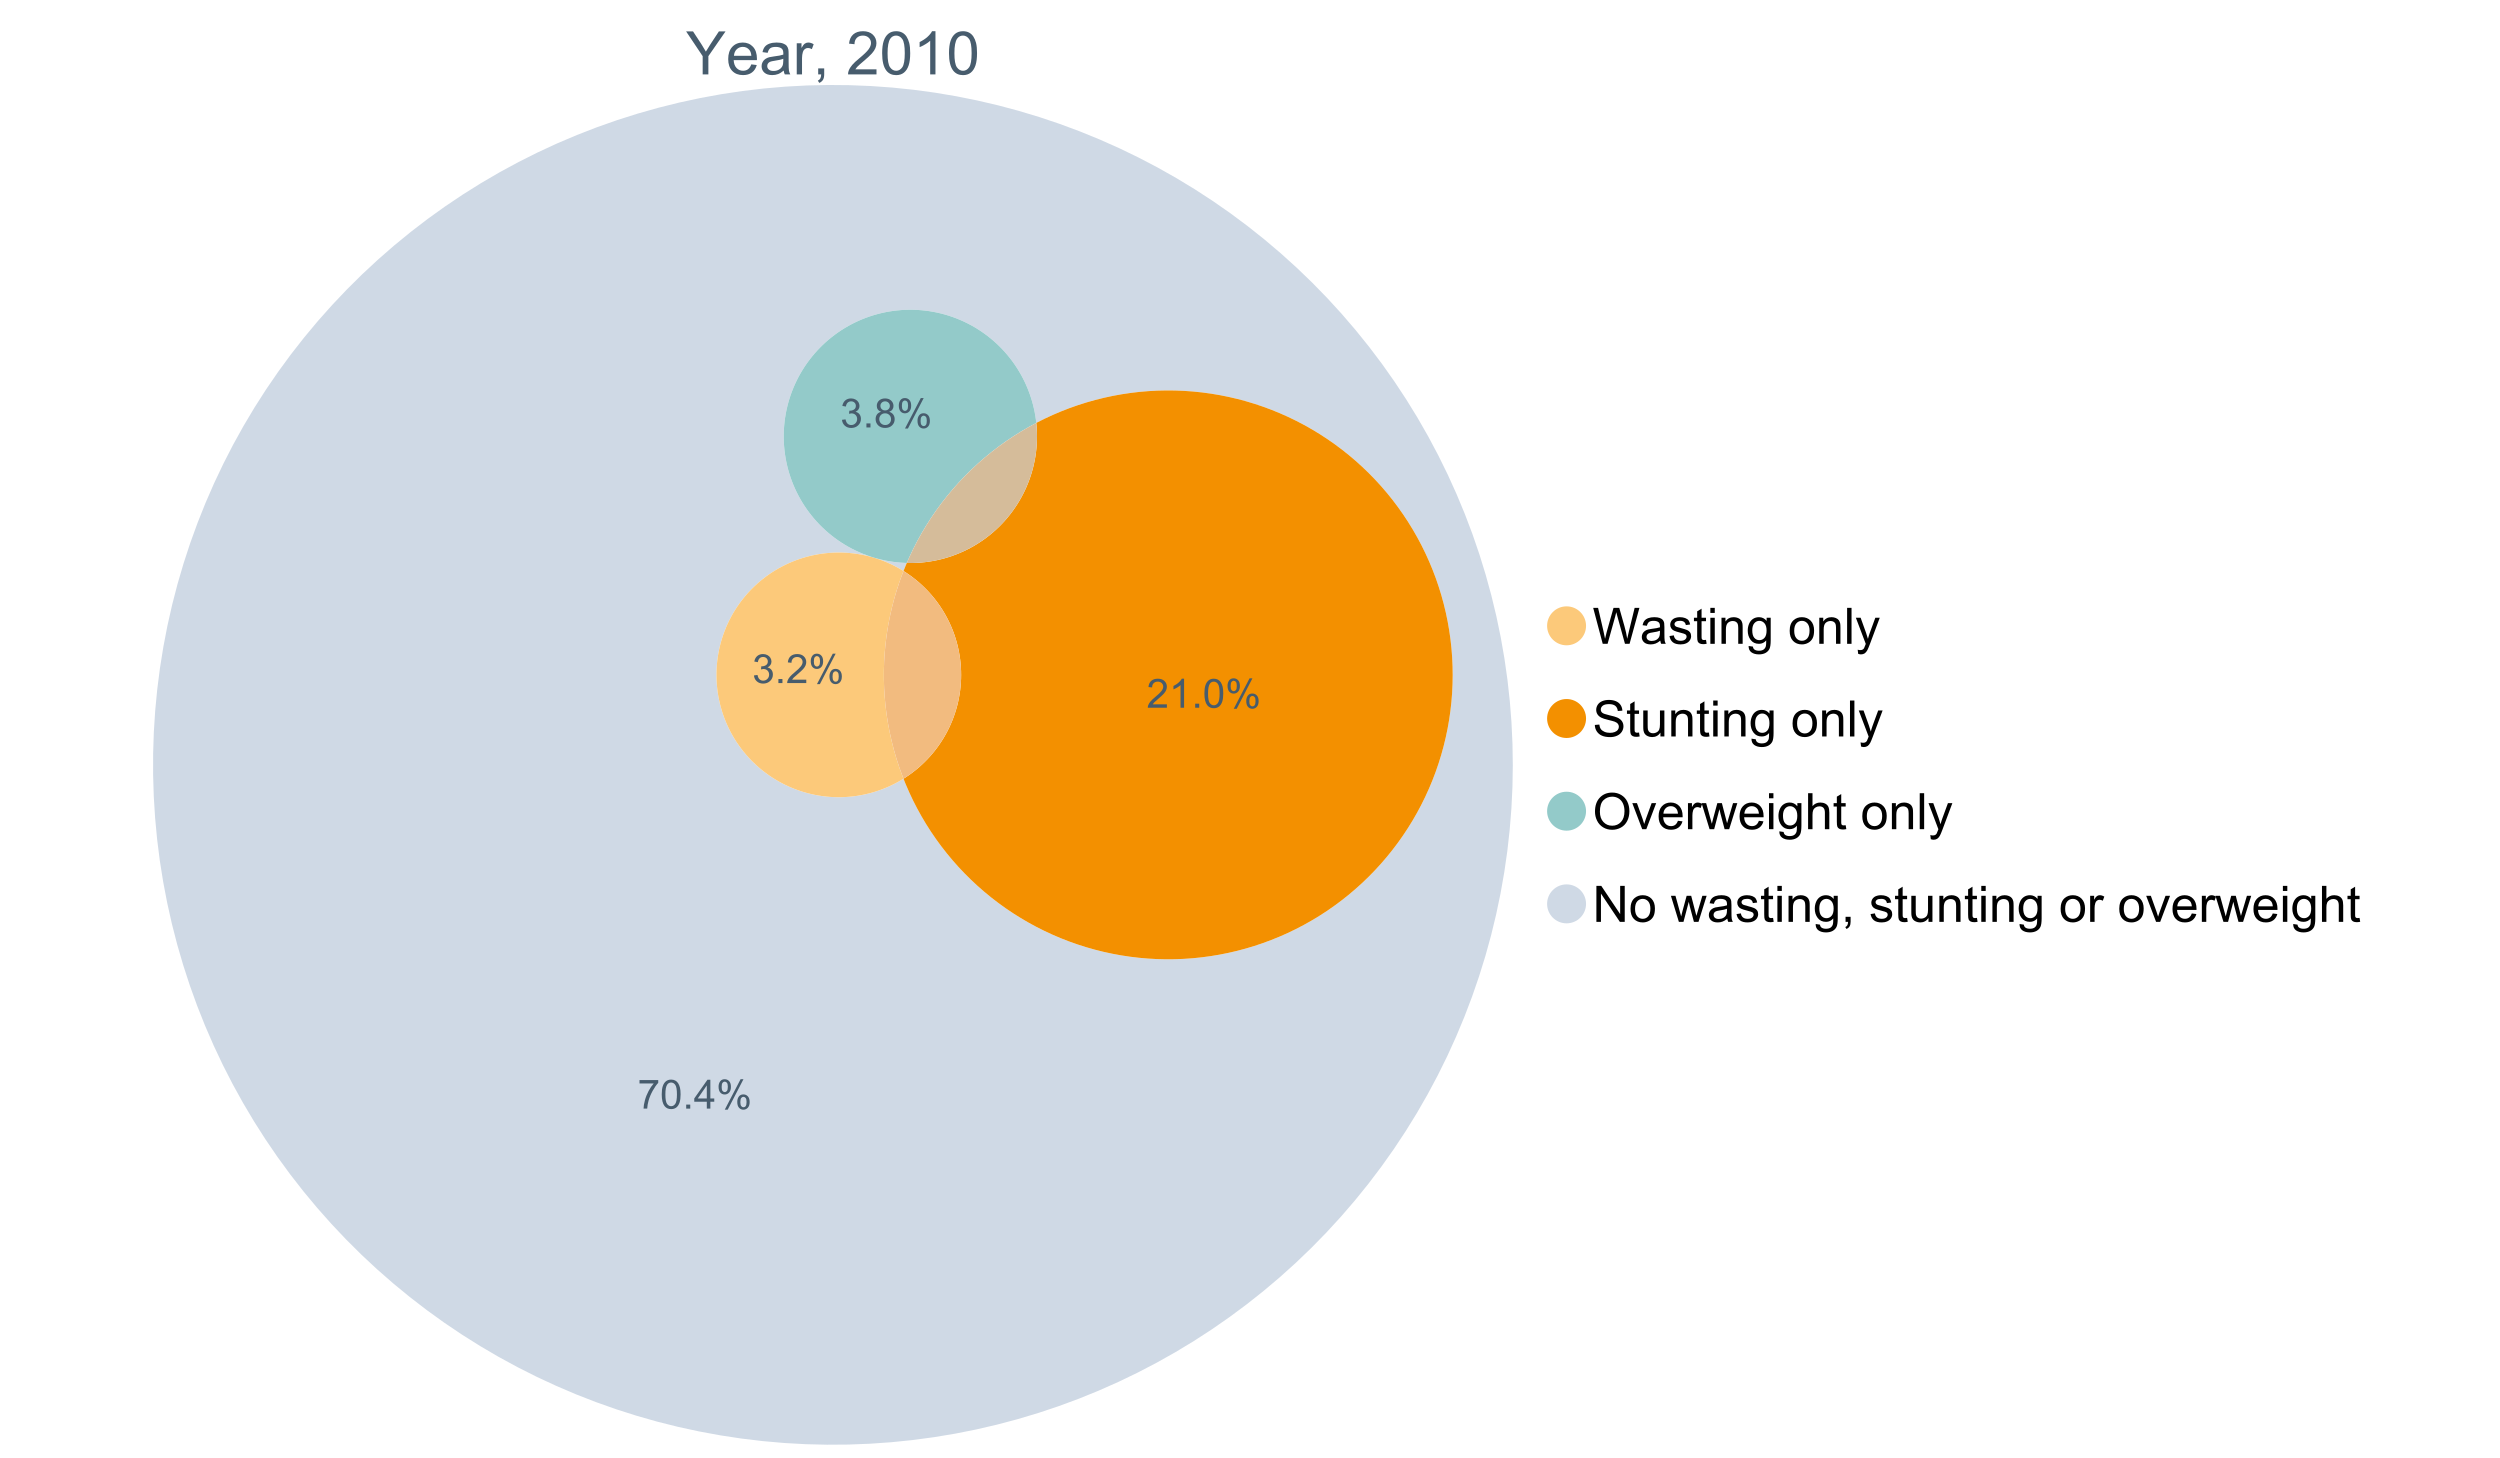 <?xml version="1.0" encoding="UTF-8"?>
<svg xmlns="http://www.w3.org/2000/svg" xmlns:xlink="http://www.w3.org/1999/xlink" width="1234.286pt" height="720pt" viewBox="0 0 1234.286 720" version="1.1">
<defs>
<g>
<symbol overflow="visible" id="glyph0-0">
<path style="stroke:none;" d="M 3.707 0 L 3.707 -18.543 L 18.543 -18.543 L 18.543 0 Z M 4.172 -0.465 L 18.078 -0.465 L 18.078 -18.078 L 4.172 -18.078 Z M 4.172 -0.465 "/>
</symbol>
<symbol overflow="visible" id="glyph0-1">
<path style="stroke:none;" d="M 8.27 0 L 8.27 -8.996 L 0.086 -21.234 L 3.504 -21.234 L 7.691 -14.832 C 8.461 -13.633 9.18 -12.438 9.852 -11.242 C 10.484 -12.348 11.258 -13.598 12.168 -14.992 L 16.281 -21.234 L 19.555 -21.234 L 11.082 -8.996 L 11.082 0 Z M 8.27 0 "/>
</symbol>
<symbol overflow="visible" id="glyph0-2">
<path style="stroke:none;" d="M 12.488 -4.953 L 15.18 -4.621 C 14.754 -3.043 13.969 -1.82 12.82 -0.953 C 11.672 -0.086 10.203 0.344 8.418 0.348 C 6.164 0.344 4.379 -0.344 3.062 -1.73 C 1.742 -3.113 1.082 -5.059 1.086 -7.562 C 1.082 -10.148 1.75 -12.156 3.086 -13.586 C 4.418 -15.012 6.145 -15.727 8.27 -15.73 C 10.324 -15.727 12.008 -15.027 13.312 -13.629 C 14.617 -12.23 15.27 -10.262 15.27 -7.723 C 15.27 -7.566 15.262 -7.332 15.254 -7.027 L 3.781 -7.027 C 3.875 -5.332 4.355 -4.039 5.215 -3.145 C 6.074 -2.242 7.145 -1.793 8.43 -1.797 C 9.383 -1.793 10.199 -2.043 10.879 -2.551 C 11.555 -3.051 12.09 -3.852 12.488 -4.953 Z M 3.926 -9.168 L 12.516 -9.168 C 12.398 -10.461 12.07 -11.434 11.531 -12.082 C 10.699 -13.082 9.621 -13.582 8.301 -13.586 C 7.102 -13.582 6.094 -13.18 5.277 -12.383 C 4.461 -11.578 4.012 -10.508 3.926 -9.168 Z M 3.926 -9.168 "/>
</symbol>
<symbol overflow="visible" id="glyph0-3">
<path style="stroke:none;" d="M 11.992 -1.898 C 11.027 -1.078 10.098 -0.496 9.207 -0.16 C 8.309 0.18 7.352 0.344 6.332 0.348 C 4.641 0.344 3.34 -0.066 2.434 -0.891 C 1.52 -1.715 1.066 -2.77 1.07 -4.055 C 1.066 -4.809 1.238 -5.496 1.586 -6.121 C 1.926 -6.742 2.375 -7.242 2.934 -7.617 C 3.484 -7.992 4.109 -8.277 4.809 -8.473 C 5.32 -8.605 6.094 -8.734 7.125 -8.867 C 9.23 -9.113 10.781 -9.414 11.777 -9.762 C 11.785 -10.121 11.789 -10.348 11.793 -10.445 C 11.789 -11.504 11.543 -12.25 11.051 -12.688 C 10.387 -13.273 9.395 -13.57 8.082 -13.574 C 6.852 -13.57 5.949 -13.355 5.367 -12.93 C 4.781 -12.496 4.348 -11.734 4.07 -10.648 L 1.52 -10.996 C 1.746 -12.086 2.129 -12.965 2.664 -13.637 C 3.191 -14.305 3.961 -14.824 4.969 -15.188 C 5.973 -15.547 7.137 -15.727 8.461 -15.73 C 9.773 -15.727 10.84 -15.57 11.66 -15.266 C 12.48 -14.953 13.082 -14.566 13.469 -14.102 C 13.855 -13.629 14.125 -13.039 14.281 -12.328 C 14.367 -11.883 14.414 -11.078 14.414 -9.922 L 14.414 -6.445 C 14.414 -4.02 14.469 -2.484 14.578 -1.844 C 14.688 -1.199 14.906 -0.586 15.238 0 L 12.516 0 C 12.242 -0.539 12.066 -1.172 11.992 -1.898 Z M 11.777 -7.723 C 10.828 -7.332 9.406 -7 7.52 -6.734 C 6.441 -6.578 5.684 -6.406 5.242 -6.215 C 4.797 -6.02 4.453 -5.738 4.215 -5.367 C 3.969 -4.992 3.848 -4.578 3.852 -4.129 C 3.848 -3.43 4.113 -2.852 4.641 -2.391 C 5.168 -1.926 5.938 -1.691 6.953 -1.695 C 7.957 -1.691 8.852 -1.91 9.633 -2.352 C 10.414 -2.789 10.988 -3.391 11.355 -4.156 C 11.637 -4.742 11.777 -5.613 11.777 -6.766 Z M 11.777 -7.723 "/>
</symbol>
<symbol overflow="visible" id="glyph0-4">
<path style="stroke:none;" d="M 1.926 0 L 1.926 -15.383 L 4.273 -15.383 L 4.273 -13.051 C 4.867 -14.137 5.422 -14.855 5.93 -15.207 C 6.438 -15.551 6.996 -15.727 7.605 -15.73 C 8.48 -15.727 9.371 -15.445 10.285 -14.891 L 9.387 -12.473 C 8.746 -12.848 8.109 -13.035 7.477 -13.039 C 6.906 -13.035 6.391 -12.863 5.938 -12.523 C 5.48 -12.176 5.16 -11.703 4.969 -11.098 C 4.68 -10.168 4.535 -9.152 4.535 -8.055 L 4.535 0 Z M 1.926 0 "/>
</symbol>
<symbol overflow="visible" id="glyph0-5">
<path style="stroke:none;" d="M 2.637 0 L 2.637 -2.969 L 5.605 -2.969 L 5.605 0 C 5.602 1.09 5.406 1.969 5.023 2.641 C 4.633 3.309 4.023 3.828 3.188 4.199 L 2.461 3.086 C 3.012 2.84 3.418 2.484 3.68 2.02 C 3.938 1.547 4.082 0.875 4.113 0 Z M 2.637 0 "/>
</symbol>
<symbol overflow="visible" id="glyph0-6">
<path style="stroke:none;" d=""/>
</symbol>
<symbol overflow="visible" id="glyph0-7">
<path style="stroke:none;" d="M 14.934 -2.508 L 14.934 0 L 0.898 0 C 0.875 -0.625 0.977 -1.227 1.203 -1.812 C 1.555 -2.766 2.129 -3.707 2.918 -4.637 C 3.703 -5.559 4.84 -6.633 6.332 -7.852 C 8.637 -9.742 10.195 -11.238 11.008 -12.348 C 11.816 -13.449 12.223 -14.496 12.227 -15.484 C 12.223 -16.516 11.852 -17.387 11.117 -18.098 C 10.375 -18.805 9.414 -19.16 8.227 -19.164 C 6.969 -19.16 5.965 -18.785 5.215 -18.035 C 4.461 -17.281 4.078 -16.238 4.07 -14.906 L 1.391 -15.18 C 1.57 -17.176 2.262 -18.699 3.461 -19.75 C 4.656 -20.797 6.266 -21.32 8.285 -21.324 C 10.324 -21.32 11.938 -20.758 13.125 -19.629 C 14.312 -18.496 14.906 -17.094 14.906 -15.426 C 14.906 -14.574 14.73 -13.738 14.383 -12.922 C 14.035 -12.098 13.457 -11.234 12.652 -10.328 C 11.844 -9.418 10.504 -8.172 8.633 -6.59 C 7.062 -5.273 6.059 -4.383 5.617 -3.918 C 5.172 -3.445 4.805 -2.977 4.52 -2.508 Z M 14.934 -2.508 "/>
</symbol>
<symbol overflow="visible" id="glyph0-8">
<path style="stroke:none;" d="M 1.23 -10.473 C 1.23 -12.98 1.488 -15.004 2.004 -16.535 C 2.52 -18.066 3.285 -19.246 4.309 -20.078 C 5.324 -20.906 6.609 -21.32 8.156 -21.324 C 9.293 -21.32 10.289 -21.09 11.152 -20.633 C 12.008 -20.172 12.719 -19.512 13.281 -18.648 C 13.84 -17.785 14.281 -16.734 14.602 -15.492 C 14.918 -14.25 15.074 -12.574 15.078 -10.473 C 15.074 -7.977 14.82 -5.965 14.309 -4.438 C 13.797 -2.906 13.031 -1.727 12.016 -0.891 C 10.996 -0.055 9.711 0.363 8.156 0.363 C 6.109 0.363 4.5 -0.371 3.332 -1.84 C 1.93 -3.605 1.23 -6.48 1.23 -10.473 Z M 3.91 -10.473 C 3.906 -6.98 4.316 -4.66 5.133 -3.512 C 5.949 -2.355 6.957 -1.781 8.156 -1.781 C 9.352 -1.781 10.355 -2.359 11.176 -3.52 C 11.988 -4.676 12.398 -6.992 12.398 -10.473 C 12.398 -13.965 11.988 -16.289 11.176 -17.441 C 10.355 -18.586 9.34 -19.16 8.125 -19.164 C 6.926 -19.16 5.969 -18.652 5.258 -17.645 C 4.355 -16.348 3.906 -13.957 3.91 -10.473 Z M 3.91 -10.473 "/>
</symbol>
<symbol overflow="visible" id="glyph0-9">
<path style="stroke:none;" d="M 11.051 0 L 8.445 0 L 8.445 -16.613 C 7.812 -16.012 6.988 -15.414 5.973 -14.82 C 4.949 -14.219 4.035 -13.77 3.23 -13.473 L 3.23 -15.992 C 4.684 -16.672 5.961 -17.504 7.055 -18.48 C 8.145 -19.457 8.914 -20.402 9.371 -21.324 L 11.051 -21.324 Z M 11.051 0 "/>
</symbol>
<symbol overflow="visible" id="glyph1-0">
<path style="stroke:none;" d="M 3.102 0 L 3.102 -15.504 L 15.504 -15.504 L 15.504 0 Z M 3.488 -0.387 L 15.117 -0.387 L 15.117 -15.117 L 3.488 -15.117 Z M 3.488 -0.387 "/>
</symbol>
<symbol overflow="visible" id="glyph1-1">
<path style="stroke:none;" d="M 5.016 0 L 0.305 -17.758 L 2.715 -17.758 L 5.414 -6.117 C 5.703 -4.898 5.953 -3.688 6.164 -2.484 C 6.617 -4.379 6.883 -5.473 6.965 -5.766 L 10.344 -17.758 L 13.18 -17.758 L 15.723 -8.77 C 16.355 -6.539 16.816 -4.445 17.102 -2.484 C 17.324 -3.605 17.621 -4.891 17.988 -6.348 L 20.773 -17.758 L 23.133 -17.758 L 18.266 0 L 16 0 L 12.258 -13.527 C 11.941 -14.656 11.754 -15.352 11.699 -15.613 C 11.512 -14.797 11.34 -14.102 11.18 -13.527 L 7.414 0 Z M 5.016 0 "/>
</symbol>
<symbol overflow="visible" id="glyph1-2">
<path style="stroke:none;" d="M 10.027 -1.586 C 9.215 -0.898 8.438 -0.414 7.695 -0.133 C 6.945 0.148 6.145 0.285 5.293 0.289 C 3.875 0.285 2.789 -0.055 2.031 -0.746 C 1.27 -1.434 0.891 -2.316 0.895 -3.391 C 0.891 -4.02 1.035 -4.594 1.324 -5.117 C 1.613 -5.633 1.988 -6.051 2.453 -6.371 C 2.914 -6.684 3.438 -6.922 4.02 -7.086 C 4.449 -7.195 5.094 -7.305 5.961 -7.414 C 7.715 -7.617 9.012 -7.867 9.848 -8.164 C 9.852 -8.461 9.855 -8.652 9.859 -8.734 C 9.855 -9.621 9.648 -10.246 9.242 -10.609 C 8.68 -11.098 7.852 -11.344 6.758 -11.348 C 5.727 -11.344 4.969 -11.164 4.484 -10.809 C 3.992 -10.445 3.633 -9.809 3.402 -8.902 L 1.273 -9.191 C 1.461 -10.102 1.781 -10.84 2.227 -11.402 C 2.672 -11.965 3.312 -12.395 4.152 -12.699 C 4.992 -12.996 5.965 -13.148 7.074 -13.152 C 8.168 -13.148 9.062 -13.02 9.75 -12.766 C 10.438 -12.504 10.941 -12.18 11.266 -11.789 C 11.586 -11.398 11.812 -10.902 11.941 -10.309 C 12.012 -9.934 12.047 -9.266 12.051 -8.297 L 12.051 -5.391 C 12.047 -3.363 12.094 -2.078 12.191 -1.543 C 12.281 -1.004 12.465 -0.492 12.742 0 L 10.465 0 C 10.238 -0.453 10.09 -0.98 10.027 -1.586 Z M 9.848 -6.457 C 9.055 -6.133 7.867 -5.855 6.285 -5.633 C 5.387 -5.5 4.754 -5.355 4.383 -5.195 C 4.012 -5.031 3.723 -4.793 3.523 -4.484 C 3.32 -4.172 3.223 -3.828 3.223 -3.453 C 3.223 -2.867 3.441 -2.383 3.883 -1.996 C 4.32 -1.609 4.965 -1.418 5.812 -1.418 C 6.652 -1.418 7.398 -1.602 8.055 -1.969 C 8.707 -2.336 9.188 -2.836 9.496 -3.477 C 9.727 -3.965 9.844 -4.691 9.848 -5.656 Z M 9.848 -6.457 "/>
</symbol>
<symbol overflow="visible" id="glyph1-3">
<path style="stroke:none;" d="M 0.762 -3.84 L 2.918 -4.18 C 3.039 -3.312 3.375 -2.652 3.93 -2.191 C 4.48 -1.73 5.254 -1.5 6.25 -1.5 C 7.246 -1.5 7.988 -1.703 8.477 -2.113 C 8.961 -2.52 9.203 -3 9.207 -3.551 C 9.203 -4.043 8.988 -4.43 8.562 -4.711 C 8.258 -4.906 7.516 -5.152 6.336 -5.449 C 4.734 -5.852 3.625 -6.199 3.008 -6.496 C 2.387 -6.789 1.918 -7.199 1.602 -7.723 C 1.281 -8.242 1.125 -8.816 1.125 -9.449 C 1.125 -10.02 1.254 -10.551 1.52 -11.039 C 1.777 -11.527 2.137 -11.934 2.594 -12.258 C 2.93 -12.508 3.391 -12.719 3.977 -12.891 C 4.559 -13.062 5.188 -13.148 5.863 -13.152 C 6.867 -13.148 7.754 -13.004 8.52 -12.715 C 9.281 -12.426 9.844 -12.031 10.207 -11.535 C 10.57 -11.039 10.82 -10.375 10.961 -9.543 L 8.828 -9.254 C 8.73 -9.91 8.449 -10.426 7.988 -10.801 C 7.52 -11.168 6.863 -11.355 6.02 -11.359 C 5.016 -11.355 4.301 -11.191 3.875 -10.863 C 3.445 -10.531 3.234 -10.145 3.234 -9.703 C 3.234 -9.418 3.32 -9.16 3.5 -8.938 C 3.672 -8.699 3.953 -8.508 4.336 -8.355 C 4.555 -8.273 5.195 -8.086 6.262 -7.801 C 7.801 -7.387 8.875 -7.051 9.488 -6.789 C 10.094 -6.523 10.574 -6.141 10.922 -5.645 C 11.27 -5.141 11.441 -4.52 11.445 -3.777 C 11.441 -3.047 11.23 -2.363 10.809 -1.723 C 10.383 -1.082 9.773 -0.586 8.977 -0.234 C 8.176 0.113 7.27 0.285 6.262 0.289 C 4.586 0.285 3.312 -0.059 2.438 -0.75 C 1.562 -1.445 1.004 -2.473 0.762 -3.84 Z M 0.762 -3.84 "/>
</symbol>
<symbol overflow="visible" id="glyph1-4">
<path style="stroke:none;" d="M 6.395 -1.949 L 6.711 -0.023 C 6.094 0.102 5.547 0.164 5.062 0.168 C 4.27 0.164 3.652 0.043 3.219 -0.207 C 2.781 -0.453 2.477 -0.781 2.301 -1.191 C 2.121 -1.598 2.031 -2.457 2.035 -3.766 L 2.035 -11.168 L 0.438 -11.168 L 0.438 -12.863 L 2.035 -12.863 L 2.035 -16.047 L 4.203 -17.355 L 4.203 -12.863 L 6.395 -12.863 L 6.395 -11.168 L 4.203 -11.168 L 4.203 -3.645 C 4.199 -3.023 4.238 -2.621 4.316 -2.445 C 4.391 -2.266 4.516 -2.125 4.691 -2.023 C 4.863 -1.914 5.113 -1.863 5.438 -1.867 C 5.68 -1.863 5.996 -1.891 6.395 -1.949 Z M 6.395 -1.949 "/>
</symbol>
<symbol overflow="visible" id="glyph1-5">
<path style="stroke:none;" d="M 1.648 -15.25 L 1.648 -17.758 L 3.828 -17.758 L 3.828 -15.25 Z M 1.648 0 L 1.648 -12.863 L 3.828 -12.863 L 3.828 0 Z M 1.648 0 "/>
</symbol>
<symbol overflow="visible" id="glyph1-6">
<path style="stroke:none;" d="M 1.637 0 L 1.637 -12.863 L 3.598 -12.863 L 3.598 -11.035 C 4.543 -12.441 5.906 -13.148 7.691 -13.152 C 8.465 -13.148 9.176 -13.008 9.828 -12.734 C 10.477 -12.453 10.965 -12.09 11.289 -11.637 C 11.609 -11.184 11.836 -10.645 11.965 -10.027 C 12.043 -9.621 12.082 -8.918 12.086 -7.91 L 12.086 0 L 9.906 0 L 9.906 -7.824 C 9.902 -8.707 9.816 -9.371 9.652 -9.816 C 9.48 -10.254 9.18 -10.605 8.75 -10.871 C 8.312 -11.129 7.809 -11.262 7.23 -11.266 C 6.301 -11.262 5.5 -10.965 4.828 -10.379 C 4.152 -9.785 3.812 -8.668 3.816 -7.023 L 3.816 0 Z M 1.637 0 "/>
</symbol>
<symbol overflow="visible" id="glyph1-7">
<path style="stroke:none;" d="M 1.234 1.066 L 3.355 1.379 C 3.441 2.031 3.688 2.508 4.094 2.809 C 4.633 3.207 5.371 3.41 6.309 3.414 C 7.316 3.41 8.098 3.207 8.648 2.809 C 9.195 2.402 9.566 1.84 9.762 1.113 C 9.875 0.668 9.926 -0.262 9.918 -1.684 C 8.965 -0.559 7.777 0 6.359 0 C 4.586 0 3.219 -0.637 2.254 -1.914 C 1.281 -3.188 0.797 -4.719 0.801 -6.504 C 0.797 -7.73 1.02 -8.859 1.465 -9.898 C 1.91 -10.934 2.555 -11.738 3.398 -12.305 C 4.242 -12.867 5.23 -13.148 6.371 -13.152 C 7.887 -13.148 9.141 -12.535 10.125 -11.312 L 10.125 -12.863 L 12.137 -12.863 L 12.137 -1.742 C 12.133 0.258 11.93 1.672 11.523 2.512 C 11.113 3.344 10.469 4.004 9.586 4.492 C 8.703 4.973 7.613 5.215 6.324 5.219 C 4.785 5.215 3.547 4.871 2.602 4.184 C 1.656 3.492 1.199 2.453 1.234 1.066 Z M 3.039 -6.66 C 3.035 -4.969 3.371 -3.738 4.043 -2.965 C 4.715 -2.191 5.555 -1.805 6.566 -1.805 C 7.562 -1.805 8.402 -2.188 9.082 -2.961 C 9.762 -3.727 10.102 -4.938 10.102 -6.59 C 10.102 -8.16 9.75 -9.348 9.055 -10.148 C 8.352 -10.945 7.512 -11.344 6.527 -11.348 C 5.559 -11.344 4.734 -10.949 4.055 -10.168 C 3.375 -9.379 3.035 -8.211 3.039 -6.66 Z M 3.039 -6.66 "/>
</symbol>
<symbol overflow="visible" id="glyph1-8">
<path style="stroke:none;" d=""/>
</symbol>
<symbol overflow="visible" id="glyph1-9">
<path style="stroke:none;" d="M 0.824 -6.43 C 0.82 -8.809 1.48 -10.574 2.809 -11.723 C 3.91 -12.672 5.262 -13.148 6.855 -13.152 C 8.621 -13.148 10.066 -12.57 11.191 -11.414 C 12.312 -10.254 12.871 -8.652 12.875 -6.613 C 12.871 -4.953 12.625 -3.652 12.129 -2.707 C 11.633 -1.758 10.91 -1.02 9.961 -0.496 C 9.012 0.027 7.977 0.285 6.855 0.289 C 5.055 0.285 3.598 -0.289 2.488 -1.441 C 1.375 -2.594 0.82 -4.254 0.824 -6.43 Z M 3.062 -6.43 C 3.059 -4.781 3.418 -3.551 4.141 -2.73 C 4.855 -1.91 5.762 -1.5 6.855 -1.5 C 7.934 -1.5 8.832 -1.91 9.555 -2.734 C 10.27 -3.559 10.629 -4.816 10.633 -6.504 C 10.629 -8.094 10.266 -9.297 9.547 -10.117 C 8.82 -10.934 7.926 -11.344 6.855 -11.348 C 5.762 -11.344 4.855 -10.938 4.141 -10.125 C 3.418 -9.309 3.059 -8.074 3.062 -6.43 Z M 3.062 -6.43 "/>
</symbol>
<symbol overflow="visible" id="glyph1-10">
<path style="stroke:none;" d="M 1.586 0 L 1.586 -17.758 L 3.766 -17.758 L 3.766 0 Z M 1.586 0 "/>
</symbol>
<symbol overflow="visible" id="glyph1-11">
<path style="stroke:none;" d="M 1.539 4.953 L 1.297 2.906 C 1.77 3.035 2.188 3.098 2.543 3.102 C 3.027 3.098 3.414 3.02 3.703 2.859 C 3.992 2.695 4.23 2.469 4.422 2.18 C 4.555 1.961 4.777 1.418 5.086 0.559 C 5.125 0.434 5.188 0.258 5.281 0.023 L 0.398 -12.863 L 2.75 -12.863 L 5.426 -5.414 C 5.77 -4.469 6.078 -3.473 6.359 -2.434 C 6.605 -3.434 6.906 -4.414 7.254 -5.367 L 10.004 -12.863 L 12.184 -12.863 L 7.293 0.219 C 6.766 1.625 6.355 2.598 6.066 3.137 C 5.676 3.852 5.234 4.379 4.734 4.715 C 4.234 5.047 3.637 5.215 2.941 5.219 C 2.52 5.215 2.051 5.125 1.539 4.953 Z M 1.539 4.953 "/>
</symbol>
<symbol overflow="visible" id="glyph1-12">
<path style="stroke:none;" d="M 1.113 -5.703 L 3.332 -5.898 C 3.434 -5.008 3.676 -4.277 4.062 -3.711 C 4.445 -3.141 5.043 -2.684 5.852 -2.332 C 6.656 -1.98 7.562 -1.805 8.574 -1.805 C 9.465 -1.805 10.258 -1.938 10.949 -2.203 C 11.633 -2.469 12.145 -2.832 12.48 -3.301 C 12.816 -3.762 12.984 -4.27 12.984 -4.82 C 12.984 -5.375 12.82 -5.859 12.5 -6.277 C 12.172 -6.691 11.641 -7.043 10.902 -7.328 C 10.422 -7.512 9.367 -7.801 7.738 -8.191 C 6.105 -8.582 4.965 -8.949 4.312 -9.301 C 3.461 -9.742 2.828 -10.293 2.414 -10.953 C 2 -11.609 1.793 -12.348 1.793 -13.164 C 1.793 -14.059 2.047 -14.898 2.555 -15.68 C 3.062 -16.457 3.805 -17.047 4.785 -17.453 C 5.758 -17.855 6.844 -18.059 8.043 -18.059 C 9.355 -18.059 10.516 -17.844 11.523 -17.422 C 12.527 -16.996 13.301 -16.375 13.844 -15.551 C 14.383 -14.727 14.672 -13.793 14.715 -12.754 L 12.465 -12.586 C 12.34 -13.707 11.93 -14.555 11.234 -15.129 C 10.531 -15.699 9.5 -15.984 8.141 -15.988 C 6.715 -15.984 5.68 -15.723 5.031 -15.207 C 4.379 -14.684 4.055 -14.059 4.059 -13.324 C 4.055 -12.684 4.285 -12.156 4.746 -11.75 C 5.199 -11.336 6.379 -10.914 8.289 -10.484 C 10.199 -10.047 11.512 -9.672 12.223 -9.352 C 13.254 -8.875 14.016 -8.27 14.508 -7.539 C 15 -6.809 15.246 -5.969 15.25 -5.016 C 15.246 -4.07 14.977 -3.18 14.438 -2.344 C 13.895 -1.508 13.117 -0.855 12.105 -0.391 C 11.09 0.074 9.949 0.305 8.684 0.305 C 7.074 0.305 5.727 0.07 4.645 -0.398 C 3.555 -0.867 2.703 -1.57 2.09 -2.512 C 1.469 -3.453 1.145 -4.516 1.113 -5.703 Z M 1.113 -5.703 "/>
</symbol>
<symbol overflow="visible" id="glyph1-13">
<path style="stroke:none;" d="M 10.066 0 L 10.066 -1.891 C 9.062 -0.438 7.699 0.285 5.984 0.289 C 5.219 0.285 4.512 0.145 3.855 -0.145 C 3.199 -0.434 2.711 -0.801 2.391 -1.242 C 2.07 -1.68 1.844 -2.219 1.719 -2.859 C 1.625 -3.285 1.582 -3.961 1.586 -4.895 L 1.586 -12.863 L 3.766 -12.863 L 3.766 -5.73 C 3.762 -4.59 3.805 -3.82 3.898 -3.426 C 4.031 -2.852 4.324 -2.402 4.77 -2.074 C 5.215 -1.746 5.762 -1.582 6.418 -1.586 C 7.07 -1.582 7.688 -1.75 8.262 -2.09 C 8.832 -2.422 9.234 -2.879 9.477 -3.457 C 9.711 -4.035 9.832 -4.871 9.836 -5.973 L 9.836 -12.863 L 12.016 -12.863 L 12.016 0 Z M 10.066 0 "/>
</symbol>
<symbol overflow="visible" id="glyph1-14">
<path style="stroke:none;" d="M 1.199 -8.648 C 1.195 -11.594 1.984 -13.898 3.57 -15.57 C 5.148 -17.234 7.195 -18.07 9.703 -18.07 C 11.34 -18.07 12.816 -17.676 14.133 -16.895 C 15.449 -16.109 16.453 -15.02 17.145 -13.621 C 17.832 -12.219 18.176 -10.629 18.18 -8.855 C 18.176 -7.051 17.812 -5.441 17.09 -4.02 C 16.359 -2.598 15.328 -1.52 14 -0.793 C 12.664 -0.059 11.23 0.305 9.691 0.305 C 8.02 0.305 6.523 -0.098 5.207 -0.906 C 3.891 -1.715 2.895 -2.816 2.215 -4.215 C 1.535 -5.605 1.195 -7.086 1.199 -8.648 Z M 3.621 -8.613 C 3.621 -6.473 4.195 -4.785 5.348 -3.555 C 6.496 -2.32 7.938 -1.703 9.676 -1.707 C 11.441 -1.703 12.898 -2.324 14.043 -3.57 C 15.184 -4.812 15.754 -6.578 15.758 -8.867 C 15.754 -10.309 15.512 -11.57 15.023 -12.652 C 14.535 -13.727 13.82 -14.562 12.879 -15.156 C 11.938 -15.746 10.883 -16.043 9.715 -16.047 C 8.051 -16.043 6.617 -15.473 5.418 -14.332 C 4.219 -13.191 3.621 -11.285 3.621 -8.613 Z M 3.621 -8.613 "/>
</symbol>
<symbol overflow="visible" id="glyph1-15">
<path style="stroke:none;" d="M 5.207 0 L 0.316 -12.863 L 2.617 -12.863 L 5.379 -5.16 C 5.676 -4.328 5.949 -3.465 6.203 -2.566 C 6.395 -3.246 6.664 -4.062 7.012 -5.016 L 9.871 -12.863 L 12.113 -12.863 L 7.242 0 Z M 5.207 0 "/>
</symbol>
<symbol overflow="visible" id="glyph1-16">
<path style="stroke:none;" d="M 10.441 -4.141 L 12.695 -3.863 C 12.336 -2.543 11.676 -1.523 10.719 -0.801 C 9.754 -0.074 8.527 0.285 7.039 0.289 C 5.152 0.285 3.66 -0.289 2.562 -1.445 C 1.457 -2.602 0.906 -4.227 0.91 -6.324 C 0.906 -8.484 1.465 -10.164 2.578 -11.359 C 3.691 -12.551 5.137 -13.148 6.914 -13.152 C 8.633 -13.148 10.035 -12.562 11.129 -11.395 C 12.215 -10.223 12.762 -8.578 12.766 -6.457 C 12.762 -6.324 12.758 -6.129 12.754 -5.875 L 3.16 -5.875 C 3.238 -4.457 3.641 -3.375 4.359 -2.625 C 5.078 -1.875 5.973 -1.5 7.051 -1.5 C 7.848 -1.5 8.531 -1.707 9.098 -2.129 C 9.66 -2.547 10.109 -3.219 10.441 -4.141 Z M 3.281 -7.668 L 10.465 -7.668 C 10.367 -8.746 10.09 -9.559 9.641 -10.102 C 8.941 -10.938 8.043 -11.355 6.941 -11.359 C 5.938 -11.355 5.094 -11.02 4.414 -10.355 C 3.727 -9.684 3.352 -8.789 3.281 -7.668 Z M 3.281 -7.668 "/>
</symbol>
<symbol overflow="visible" id="glyph1-17">
<path style="stroke:none;" d="M 1.609 0 L 1.609 -12.863 L 3.574 -12.863 L 3.574 -10.914 C 4.074 -11.824 4.535 -12.426 4.961 -12.715 C 5.383 -13.004 5.848 -13.148 6.359 -13.152 C 7.09 -13.148 7.836 -12.914 8.598 -12.453 L 7.848 -10.43 C 7.312 -10.742 6.781 -10.898 6.25 -10.902 C 5.77 -10.898 5.34 -10.754 4.965 -10.469 C 4.582 -10.18 4.312 -9.781 4.156 -9.277 C 3.91 -8.496 3.789 -7.648 3.793 -6.734 L 3.793 0 Z M 1.609 0 "/>
</symbol>
<symbol overflow="visible" id="glyph1-18">
<path style="stroke:none;" d="M 4.008 0 L 0.074 -12.863 L 2.324 -12.863 L 4.371 -5.438 L 5.137 -2.676 C 5.164 -2.812 5.387 -3.695 5.801 -5.328 L 7.848 -12.863 L 10.09 -12.863 L 12.016 -5.402 L 12.656 -2.941 L 13.395 -5.426 L 15.602 -12.863 L 17.719 -12.863 L 13.699 0 L 11.434 0 L 9.387 -7.703 L 8.891 -9.895 L 6.285 0 Z M 4.008 0 "/>
</symbol>
<symbol overflow="visible" id="glyph1-19">
<path style="stroke:none;" d="M 1.637 0 L 1.637 -17.758 L 3.816 -17.758 L 3.816 -11.387 C 4.828 -12.559 6.113 -13.148 7.668 -13.152 C 8.617 -13.148 9.445 -12.961 10.148 -12.59 C 10.852 -12.211 11.352 -11.691 11.656 -11.031 C 11.957 -10.367 12.109 -9.406 12.113 -8.152 L 12.113 0 L 9.934 0 L 9.934 -8.152 C 9.93 -9.238 9.695 -10.031 9.223 -10.531 C 8.75 -11.023 8.082 -11.273 7.219 -11.277 C 6.57 -11.273 5.961 -11.105 5.395 -10.773 C 4.824 -10.434 4.418 -9.98 4.18 -9.41 C 3.934 -8.836 3.812 -8.043 3.816 -7.039 L 3.816 0 Z M 1.637 0 "/>
</symbol>
<symbol overflow="visible" id="glyph1-20">
<path style="stroke:none;" d="M 1.891 0 L 1.891 -17.758 L 4.301 -17.758 L 13.625 -3.816 L 13.625 -17.758 L 15.879 -17.758 L 15.879 0 L 13.469 0 L 4.141 -13.953 L 4.141 0 Z M 1.891 0 "/>
</symbol>
<symbol overflow="visible" id="glyph1-21">
<path style="stroke:none;" d="M 2.203 0 L 2.203 -2.484 L 4.688 -2.484 L 4.688 0 C 4.688 0.91 4.523 1.645 4.203 2.207 C 3.875 2.766 3.363 3.199 2.664 3.512 L 2.059 2.578 C 2.516 2.375 2.855 2.078 3.074 1.688 C 3.289 1.297 3.41 0.734 3.441 0 Z M 2.203 0 "/>
</symbol>
<symbol overflow="visible" id="glyph2-0">
<path style="stroke:none;" d="M 2.492 0 L 2.492 -12.465 L 12.465 -12.465 L 12.465 0 Z M 2.805 -0.312 L 12.152 -0.312 L 12.152 -12.152 L 2.805 -12.152 Z M 2.805 -0.312 "/>
</symbol>
<symbol overflow="visible" id="glyph2-1">
<path style="stroke:none;" d="M 0.945 -12.406 L 0.945 -14.09 L 10.188 -14.09 L 10.188 -12.727 C 9.277 -11.758 8.375 -10.473 7.484 -8.871 C 6.586 -7.266 5.898 -5.617 5.414 -3.926 C 5.062 -2.73 4.836 -1.422 4.742 0 L 2.941 0 C 2.957 -1.121 3.176 -2.477 3.602 -4.07 C 4.02 -5.66 4.625 -7.195 5.418 -8.672 C 6.203 -10.148 7.043 -11.391 7.938 -12.406 Z M 0.945 -12.406 "/>
</symbol>
<symbol overflow="visible" id="glyph2-2">
<path style="stroke:none;" d="M 0.828 -7.039 C 0.824 -8.727 1 -10.086 1.348 -11.117 C 1.695 -12.141 2.211 -12.934 2.898 -13.496 C 3.582 -14.051 4.445 -14.332 5.484 -14.336 C 6.25 -14.332 6.922 -14.176 7.5 -13.871 C 8.078 -13.559 8.555 -13.117 8.93 -12.539 C 9.305 -11.957 9.598 -11.246 9.816 -10.414 C 10.027 -9.578 10.137 -8.453 10.137 -7.039 C 10.137 -5.359 9.965 -4.008 9.621 -2.984 C 9.277 -1.953 8.762 -1.16 8.078 -0.598 C 7.391 -0.039 6.527 0.238 5.484 0.242 C 4.105 0.238 3.023 -0.25 2.238 -1.238 C 1.297 -2.422 0.824 -4.355 0.828 -7.039 Z M 2.629 -7.039 C 2.625 -4.691 2.898 -3.133 3.449 -2.359 C 3.996 -1.582 4.676 -1.195 5.484 -1.199 C 6.289 -1.195 6.965 -1.586 7.512 -2.367 C 8.059 -3.145 8.332 -4.699 8.336 -7.039 C 8.332 -9.387 8.059 -10.949 7.512 -11.723 C 6.965 -12.492 6.281 -12.879 5.465 -12.883 C 4.656 -12.879 4.012 -12.539 3.535 -11.863 C 2.926 -10.988 2.625 -9.379 2.629 -7.039 Z M 2.629 -7.039 "/>
</symbol>
<symbol overflow="visible" id="glyph2-3">
<path style="stroke:none;" d="M 1.812 0 L 1.812 -1.996 L 3.809 -1.996 L 3.809 0 Z M 1.812 0 "/>
</symbol>
<symbol overflow="visible" id="glyph2-4">
<path style="stroke:none;" d="M 6.445 0 L 6.445 -3.418 L 0.254 -3.418 L 0.254 -5.023 L 6.77 -14.277 L 8.199 -14.277 L 8.199 -5.023 L 10.129 -5.023 L 10.129 -3.418 L 8.199 -3.418 L 8.199 0 Z M 6.445 -5.023 L 6.445 -11.461 L 1.977 -5.023 Z M 6.445 -5.023 "/>
</symbol>
<symbol overflow="visible" id="glyph2-5">
<path style="stroke:none;" d="M 1.16 -10.848 C 1.16 -11.863 1.414 -12.73 1.93 -13.449 C 2.438 -14.16 3.184 -14.52 4.16 -14.52 C 5.055 -14.52 5.793 -14.199 6.383 -13.559 C 6.969 -12.918 7.266 -11.977 7.266 -10.742 C 7.266 -9.531 6.969 -8.602 6.375 -7.949 C 5.781 -7.297 5.047 -6.973 4.18 -6.973 C 3.312 -6.973 2.594 -7.293 2.02 -7.938 C 1.445 -8.578 1.16 -9.547 1.16 -10.848 Z M 4.207 -13.312 C 3.77 -13.312 3.406 -13.121 3.121 -12.746 C 2.828 -12.367 2.684 -11.676 2.688 -10.672 C 2.684 -9.754 2.828 -9.109 3.125 -8.738 C 3.414 -8.363 3.777 -8.18 4.207 -8.18 C 4.648 -8.18 5.012 -8.367 5.301 -8.742 C 5.586 -9.117 5.73 -9.805 5.734 -10.809 C 5.73 -11.727 5.586 -12.375 5.297 -12.75 C 5.004 -13.125 4.641 -13.312 4.207 -13.312 Z M 4.215 0.527 L 12.027 -14.52 L 13.449 -14.52 L 5.668 0.527 Z M 10.391 -3.352 C 10.387 -4.375 10.645 -5.242 11.16 -5.953 C 11.672 -6.664 12.418 -7.02 13.398 -7.02 C 14.293 -7.02 15.035 -6.699 15.625 -6.059 C 16.211 -5.418 16.504 -4.477 16.508 -3.242 C 16.504 -2.031 16.207 -1.102 15.613 -0.449 C 15.016 0.203 14.281 0.527 13.41 0.527 C 12.543 0.527 11.824 0.207 11.25 -0.441 C 10.676 -1.082 10.387 -2.055 10.391 -3.352 Z M 13.449 -5.812 C 13.004 -5.812 12.641 -5.621 12.352 -5.246 C 12.062 -4.867 11.918 -4.18 11.918 -3.176 C 11.918 -2.266 12.062 -1.621 12.355 -1.246 C 12.648 -0.867 13.008 -0.68 13.438 -0.684 C 13.883 -0.68 14.254 -0.867 14.543 -1.246 C 14.832 -1.621 14.977 -2.309 14.977 -3.312 C 14.977 -4.23 14.828 -4.879 14.539 -5.254 C 14.242 -5.625 13.879 -5.812 13.449 -5.812 Z M 13.449 -5.812 "/>
</symbol>
<symbol overflow="visible" id="glyph2-6">
<path style="stroke:none;" d="M 0.836 -3.77 L 2.59 -4.004 C 2.789 -3.004 3.129 -2.289 3.617 -1.855 C 4.098 -1.414 4.688 -1.195 5.387 -1.199 C 6.207 -1.195 6.902 -1.48 7.473 -2.055 C 8.039 -2.621 8.324 -3.328 8.328 -4.18 C 8.324 -4.98 8.062 -5.645 7.539 -6.168 C 7.012 -6.688 6.344 -6.949 5.531 -6.953 C 5.199 -6.949 4.785 -6.883 4.293 -6.758 L 4.488 -8.297 C 4.605 -8.281 4.699 -8.273 4.773 -8.277 C 5.516 -8.273 6.188 -8.469 6.785 -8.859 C 7.383 -9.25 7.68 -9.852 7.684 -10.664 C 7.68 -11.305 7.465 -11.836 7.031 -12.262 C 6.594 -12.68 6.031 -12.891 5.348 -12.895 C 4.664 -12.891 4.094 -12.676 3.641 -12.25 C 3.184 -11.82 2.895 -11.18 2.766 -10.324 L 1.012 -10.633 C 1.227 -11.809 1.715 -12.719 2.473 -13.367 C 3.23 -14.008 4.176 -14.332 5.309 -14.336 C 6.086 -14.332 6.801 -14.164 7.457 -13.832 C 8.109 -13.496 8.609 -13.039 8.961 -12.465 C 9.305 -11.883 9.48 -11.27 9.484 -10.625 C 9.48 -10.004 9.316 -9.441 8.988 -8.938 C 8.656 -8.43 8.164 -8.027 7.52 -7.73 C 8.359 -7.535 9.016 -7.133 9.484 -6.52 C 9.949 -5.906 10.184 -5.137 10.188 -4.215 C 10.184 -2.965 9.73 -1.91 8.824 -1.047 C 7.914 -0.18 6.762 0.25 5.375 0.254 C 4.117 0.25 3.078 -0.121 2.254 -0.867 C 1.422 -1.613 0.949 -2.578 0.836 -3.77 Z M 0.836 -3.77 "/>
</symbol>
<symbol overflow="visible" id="glyph2-7">
<path style="stroke:none;" d="M 10.039 -1.684 L 10.039 0 L 0.605 0 C 0.59 -0.422 0.66 -0.828 0.809 -1.219 C 1.047 -1.859 1.43 -2.488 1.961 -3.113 C 2.488 -3.734 3.254 -4.457 4.254 -5.277 C 5.805 -6.547 6.852 -7.555 7.398 -8.301 C 7.941 -9.043 8.215 -9.746 8.219 -10.41 C 8.215 -11.102 7.965 -11.688 7.473 -12.168 C 6.973 -12.641 6.328 -12.879 5.531 -12.883 C 4.688 -12.879 4.012 -12.625 3.504 -12.121 C 2.996 -11.613 2.738 -10.914 2.738 -10.02 L 0.934 -10.207 C 1.055 -11.551 1.52 -12.574 2.328 -13.277 C 3.129 -13.98 4.211 -14.332 5.57 -14.336 C 6.938 -14.332 8.02 -13.953 8.82 -13.195 C 9.617 -12.434 10.02 -11.492 10.02 -10.371 C 10.02 -9.801 9.902 -9.238 9.668 -8.688 C 9.434 -8.133 9.047 -7.551 8.508 -6.941 C 7.965 -6.328 7.062 -5.492 5.805 -4.43 C 4.75 -3.547 4.074 -2.945 3.777 -2.633 C 3.477 -2.312 3.23 -1.996 3.039 -1.684 Z M 10.039 -1.684 "/>
</symbol>
<symbol overflow="visible" id="glyph2-8">
<path style="stroke:none;" d="M 7.43 0 L 5.676 0 L 5.676 -11.172 C 5.25 -10.766 4.695 -10.363 4.016 -9.961 C 3.328 -9.559 2.715 -9.258 2.172 -9.059 L 2.172 -10.75 C 3.148 -11.207 4.004 -11.766 4.742 -12.426 C 5.473 -13.078 5.992 -13.715 6.301 -14.336 L 7.43 -14.336 Z M 7.43 0 "/>
</symbol>
<symbol overflow="visible" id="glyph2-9">
<path style="stroke:none;" d="M 3.523 -7.742 C 2.793 -8.004 2.254 -8.383 1.906 -8.879 C 1.555 -9.371 1.383 -9.965 1.383 -10.652 C 1.383 -11.691 1.754 -12.562 2.5 -13.273 C 3.246 -13.977 4.242 -14.332 5.484 -14.336 C 6.727 -14.332 7.727 -13.969 8.492 -13.25 C 9.25 -12.523 9.633 -11.645 9.633 -10.605 C 9.633 -9.941 9.457 -9.363 9.109 -8.875 C 8.762 -8.383 8.234 -8.004 7.527 -7.742 C 8.402 -7.453 9.07 -6.992 9.527 -6.359 C 9.984 -5.719 10.211 -4.961 10.215 -4.082 C 10.211 -2.859 9.781 -1.832 8.918 -1.004 C 8.055 -0.172 6.918 0.238 5.512 0.242 C 4.102 0.238 2.965 -0.176 2.102 -1.008 C 1.238 -1.84 0.809 -2.879 0.809 -4.129 C 0.809 -5.055 1.043 -5.832 1.512 -6.461 C 1.98 -7.086 2.648 -7.512 3.523 -7.742 Z M 3.176 -10.711 C 3.176 -10.035 3.391 -9.48 3.828 -9.055 C 4.258 -8.625 4.824 -8.414 5.523 -8.414 C 6.195 -8.414 6.746 -8.625 7.18 -9.051 C 7.609 -9.477 7.828 -9.996 7.828 -10.613 C 7.828 -11.254 7.605 -11.797 7.16 -12.234 C 6.715 -12.672 6.16 -12.891 5.504 -12.895 C 4.832 -12.891 4.277 -12.676 3.836 -12.25 C 3.395 -11.82 3.176 -11.309 3.176 -10.711 Z M 2.609 -4.121 C 2.605 -3.617 2.727 -3.133 2.965 -2.668 C 3.199 -2.199 3.551 -1.84 4.02 -1.582 C 4.488 -1.324 4.992 -1.195 5.531 -1.199 C 6.367 -1.195 7.059 -1.465 7.605 -2.004 C 8.148 -2.543 8.418 -3.227 8.422 -4.062 C 8.418 -4.902 8.137 -5.602 7.578 -6.156 C 7.016 -6.707 6.316 -6.984 5.473 -6.984 C 4.645 -6.984 3.961 -6.711 3.422 -6.164 C 2.879 -5.617 2.605 -4.934 2.609 -4.121 Z M 2.609 -4.121 "/>
</symbol>
</g>
</defs>
<g id="surface29774">
<g style="fill:rgb(27.843%,36.078%,42.745%);fill-opacity:1;">
  <use xlink:href="#glyph0-1" x="338.652" y="36.73"/>
  <use xlink:href="#glyph0-2" x="358.44" y="36.73"/>
  <use xlink:href="#glyph0-3" x="374.939" y="36.73"/>
  <use xlink:href="#glyph0-4" x="391.438" y="36.73"/>
  <use xlink:href="#glyph0-5" x="401.317" y="36.73"/>
  <use xlink:href="#glyph0-6" x="409.56" y="36.73"/>
  <use xlink:href="#glyph0-7" x="417.802" y="36.73"/>
  <use xlink:href="#glyph0-8" x="434.301" y="36.73"/>
  <use xlink:href="#glyph0-9" x="450.8" y="36.73"/>
  <use xlink:href="#glyph0-8" x="467.3" y="36.73"/>
</g>
<path style=" stroke:none;fill-rule:nonzero;fill:rgb(98.824%,78.824%,47.843%);fill-opacity:1;" d="M 783.055 308.984 C 783.055 314.293 778.75 318.598 773.441 318.598 C 768.129 318.598 763.824 314.293 763.824 308.984 C 763.824 303.672 768.129 299.367 773.441 299.367 C 778.75 299.367 783.055 303.672 783.055 308.984 "/>
<g style="fill:rgb(0%,0%,0%);fill-opacity:1;">
  <use xlink:href="#glyph1-1" x="786.273" y="317.863"/>
  <use xlink:href="#glyph1-2" x="809.686" y="317.863"/>
  <use xlink:href="#glyph1-3" x="823.482" y="317.863"/>
  <use xlink:href="#glyph1-4" x="835.885" y="317.863"/>
  <use xlink:href="#glyph1-5" x="842.776" y="317.863"/>
  <use xlink:href="#glyph1-6" x="848.287" y="317.863"/>
  <use xlink:href="#glyph1-7" x="862.083" y="317.863"/>
  <use xlink:href="#glyph1-8" x="875.879" y="317.863"/>
  <use xlink:href="#glyph1-9" x="882.77" y="317.863"/>
  <use xlink:href="#glyph1-6" x="896.566" y="317.863"/>
  <use xlink:href="#glyph1-10" x="910.362" y="317.863"/>
  <use xlink:href="#glyph1-11" x="915.873" y="317.863"/>
</g>
<path style=" stroke:none;fill-rule:nonzero;fill:rgb(95.294%,56.471%,0%);fill-opacity:1;" d="M 783.055 354.738 C 783.055 360.051 778.75 364.355 773.441 364.355 C 768.129 364.355 763.824 360.051 763.824 354.738 C 763.824 349.43 768.129 345.125 773.441 345.125 C 778.75 345.125 783.055 349.43 783.055 354.738 "/>
<g style="fill:rgb(0%,0%,0%);fill-opacity:1;">
  <use xlink:href="#glyph1-12" x="786.273" y="363.617"/>
  <use xlink:href="#glyph1-4" x="802.819" y="363.617"/>
  <use xlink:href="#glyph1-13" x="809.71" y="363.617"/>
  <use xlink:href="#glyph1-6" x="823.506" y="363.617"/>
  <use xlink:href="#glyph1-4" x="837.302" y="363.617"/>
  <use xlink:href="#glyph1-5" x="844.193" y="363.617"/>
  <use xlink:href="#glyph1-6" x="849.704" y="363.617"/>
  <use xlink:href="#glyph1-7" x="863.5" y="363.617"/>
  <use xlink:href="#glyph1-8" x="877.296" y="363.617"/>
  <use xlink:href="#glyph1-9" x="884.188" y="363.617"/>
  <use xlink:href="#glyph1-6" x="897.983" y="363.617"/>
  <use xlink:href="#glyph1-10" x="911.779" y="363.617"/>
  <use xlink:href="#glyph1-11" x="917.29" y="363.617"/>
</g>
<path style=" stroke:none;fill-rule:nonzero;fill:rgb(57.647%,79.216%,78.824%);fill-opacity:1;" d="M 783.055 400.496 C 783.055 405.805 778.75 410.109 773.441 410.109 C 768.129 410.109 763.824 405.805 763.824 400.496 C 763.824 395.188 768.129 390.883 773.441 390.883 C 778.75 390.883 783.055 395.188 783.055 400.496 "/>
<g style="fill:rgb(0%,0%,0%);fill-opacity:1;">
  <use xlink:href="#glyph1-14" x="786.273" y="409.375"/>
  <use xlink:href="#glyph1-15" x="805.568" y="409.375"/>
  <use xlink:href="#glyph1-16" x="817.971" y="409.375"/>
  <use xlink:href="#glyph1-17" x="831.766" y="409.375"/>
  <use xlink:href="#glyph1-18" x="840.027" y="409.375"/>
  <use xlink:href="#glyph1-16" x="857.941" y="409.375"/>
  <use xlink:href="#glyph1-5" x="871.736" y="409.375"/>
  <use xlink:href="#glyph1-7" x="877.247" y="409.375"/>
  <use xlink:href="#glyph1-19" x="891.043" y="409.375"/>
  <use xlink:href="#glyph1-4" x="904.839" y="409.375"/>
  <use xlink:href="#glyph1-8" x="911.73" y="409.375"/>
  <use xlink:href="#glyph1-9" x="918.622" y="409.375"/>
  <use xlink:href="#glyph1-6" x="932.418" y="409.375"/>
  <use xlink:href="#glyph1-10" x="946.214" y="409.375"/>
  <use xlink:href="#glyph1-11" x="951.725" y="409.375"/>
</g>
<path style=" stroke:none;fill-rule:nonzero;fill:rgb(81.176%,85.098%,89.804%);fill-opacity:1;" d="M 783.055 446.254 C 783.055 451.562 778.75 455.867 773.441 455.867 C 768.129 455.867 763.824 451.562 763.824 446.254 C 763.824 440.941 768.129 436.637 773.441 436.637 C 778.75 436.637 783.055 440.941 783.055 446.254 "/>
<g style="fill:rgb(0%,0%,0%);fill-opacity:1;">
  <use xlink:href="#glyph1-20" x="786.273" y="455.129"/>
  <use xlink:href="#glyph1-9" x="804.187" y="455.129"/>
  <use xlink:href="#glyph1-8" x="817.983" y="455.129"/>
  <use xlink:href="#glyph1-18" x="824.875" y="455.129"/>
  <use xlink:href="#glyph1-2" x="842.788" y="455.129"/>
  <use xlink:href="#glyph1-3" x="856.584" y="455.129"/>
  <use xlink:href="#glyph1-4" x="868.987" y="455.129"/>
  <use xlink:href="#glyph1-5" x="875.879" y="455.129"/>
  <use xlink:href="#glyph1-6" x="881.39" y="455.129"/>
  <use xlink:href="#glyph1-7" x="895.185" y="455.129"/>
  <use xlink:href="#glyph1-21" x="908.981" y="455.129"/>
  <use xlink:href="#glyph1-8" x="915.873" y="455.129"/>
  <use xlink:href="#glyph1-3" x="922.765" y="455.129"/>
  <use xlink:href="#glyph1-4" x="935.167" y="455.129"/>
  <use xlink:href="#glyph1-13" x="942.059" y="455.129"/>
  <use xlink:href="#glyph1-6" x="955.855" y="455.129"/>
  <use xlink:href="#glyph1-4" x="969.65" y="455.129"/>
  <use xlink:href="#glyph1-5" x="976.542" y="455.129"/>
  <use xlink:href="#glyph1-6" x="982.053" y="455.129"/>
  <use xlink:href="#glyph1-7" x="995.849" y="455.129"/>
  <use xlink:href="#glyph1-8" x="1009.645" y="455.129"/>
  <use xlink:href="#glyph1-9" x="1016.536" y="455.129"/>
  <use xlink:href="#glyph1-17" x="1030.332" y="455.129"/>
  <use xlink:href="#glyph1-8" x="1038.592" y="455.129"/>
  <use xlink:href="#glyph1-9" x="1045.484" y="455.129"/>
  <use xlink:href="#glyph1-15" x="1059.28" y="455.129"/>
  <use xlink:href="#glyph1-16" x="1071.683" y="455.129"/>
  <use xlink:href="#glyph1-17" x="1085.478" y="455.129"/>
  <use xlink:href="#glyph1-18" x="1093.739" y="455.129"/>
  <use xlink:href="#glyph1-16" x="1111.653" y="455.129"/>
  <use xlink:href="#glyph1-5" x="1125.448" y="455.129"/>
  <use xlink:href="#glyph1-7" x="1130.959" y="455.129"/>
  <use xlink:href="#glyph1-19" x="1144.755" y="455.129"/>
  <use xlink:href="#glyph1-4" x="1158.551" y="455.129"/>
</g>
<path style=" stroke:none;fill-rule:nonzero;fill:rgb(81.176%,85.098%,89.804%);fill-opacity:1;" d="M 418.902 713.199 L 429.492 712.789 L 440.062 712.047 L 450.605 710.969 L 461.109 709.559 L 471.562 707.82 L 481.957 705.75 L 492.281 703.352 L 502.523 700.633 L 512.676 697.59 L 522.727 694.227 L 532.664 690.551 L 542.484 686.559 L 552.172 682.262 L 561.719 677.66 L 571.113 672.762 L 580.352 667.566 L 589.422 662.082 L 598.312 656.316 L 607.016 650.27 L 615.527 643.953 L 623.832 637.371 L 631.926 630.531 L 639.801 623.438 L 647.445 616.098 L 654.855 608.523 L 662.023 600.715 L 668.941 592.688 L 675.605 584.445 L 682 575.996 L 688.129 567.348 L 693.98 558.512 L 699.551 549.496 L 704.832 540.309 L 709.82 530.957 L 714.516 521.457 L 718.902 511.809 L 722.984 502.031 L 726.758 492.125 L 730.215 482.109 L 733.355 471.984 L 736.176 461.77 L 738.668 451.469 L 740.836 441.098 L 742.676 430.66 L 744.188 420.168 L 745.363 409.637 L 746.207 399.074 L 746.719 388.488 L 746.895 377.891 L 746.734 367.293 L 746.242 356.707 L 745.414 346.141 L 744.254 335.609 L 742.762 325.117 L 740.941 314.676 L 738.789 304.297 L 736.309 293.992 L 733.508 283.773 L 730.387 273.645 L 726.945 263.621 L 723.188 253.711 L 719.121 243.926 L 714.746 234.273 L 710.07 224.762 L 705.098 215.406 L 699.828 206.207 L 694.273 197.184 L 688.438 188.336 L 682.324 179.68 L 675.941 171.223 L 669.293 162.969 L 662.387 154.926 L 655.23 147.109 L 647.832 139.523 L 640.199 132.172 L 632.336 125.066 L 624.254 118.211 L 615.957 111.613 L 607.461 105.285 L 598.766 99.227 L 589.883 93.445 L 580.82 87.945 L 571.594 82.734 L 562.203 77.82 L 552.664 73.203 L 542.984 68.891 L 533.172 64.883 L 523.238 61.191 L 513.195 57.812 L 503.047 54.754 L 492.809 52.016 L 482.488 49.602 L 472.098 47.516 L 461.648 45.758 L 451.148 44.332 L 440.605 43.238 L 430.035 42.477 L 419.445 42.051 L 408.848 41.957 L 398.254 42.199 L 387.672 42.777 L 377.113 43.688 L 366.586 44.93 L 356.105 46.504 L 345.684 48.41 L 335.32 50.645 L 325.039 53.203 L 314.84 56.086 L 304.738 59.289 L 294.742 62.809 L 284.859 66.645 L 275.105 70.785 L 265.488 75.238 L 256.016 79.988 L 246.695 85.035 L 237.543 90.375 L 228.562 96.004 L 219.762 101.91 L 211.152 108.09 L 202.746 114.539 L 194.543 121.254 L 186.559 128.223 L 178.797 135.438 L 171.27 142.895 L 163.977 150.59 L 156.934 158.508 L 150.145 166.645 L 143.613 174.992 L 137.352 183.539 L 131.359 192.281 L 125.648 201.211 L 120.223 210.312 L 115.086 219.582 L 110.246 229.012 L 105.703 238.586 L 101.465 248.301 L 97.539 258.145 L 93.922 268.105 L 90.625 278.176 L 87.645 288.348 L 84.988 298.605 L 82.656 308.945 L 80.652 319.352 L 78.977 329.816 L 77.633 340.328 L 76.625 350.879 L 75.945 361.453 L 75.602 372.047 L 75.594 382.645 L 75.922 393.238 L 76.582 403.816 L 77.574 414.367 L 78.898 424.879 L 80.559 435.348 L 82.547 445.758 L 84.859 456.102 L 87.5 466.363 L 90.465 476.539 L 93.746 486.617 L 97.344 496.582 L 101.258 506.434 L 105.477 516.152 L 110.004 525.738 L 114.828 535.172 L 119.953 544.449 L 125.363 553.562 L 131.059 562.5 L 137.035 571.25 L 143.285 579.809 L 149.801 588.168 L 156.578 596.316 L 163.609 604.246 L 170.887 611.949 L 178.406 619.418 L 186.152 626.648 L 194.129 633.629 L 202.316 640.355 L 210.715 646.82 L 219.316 653.016 L 228.105 658.938 L 237.078 664.578 L 246.223 669.934 L 255.531 674.996 L 264.996 679.762 L 274.609 684.227 L 284.355 688.387 L 294.23 692.238 L 304.219 695.773 L 314.316 698.992 L 324.512 701.895 L 334.789 704.469 L 345.148 706.719 L 355.57 708.641 L 366.047 710.234 L 376.57 711.492 L 387.125 712.422 L 397.707 713.016 L 408.305 713.273 Z M 571.137 473.504 L 566.711 473.258 L 562.293 472.867 L 557.891 472.34 L 553.508 471.676 L 549.148 470.871 L 544.816 469.93 L 540.516 468.852 L 536.25 467.641 L 532.027 466.293 L 527.848 464.812 L 523.715 463.203 L 519.637 461.461 L 515.617 459.594 L 511.656 457.598 L 507.762 455.48 L 503.938 453.242 L 500.184 450.883 L 496.504 448.406 L 492.91 445.812 L 489.395 443.109 L 485.969 440.293 L 482.633 437.375 L 479.391 434.348 L 476.246 431.223 L 473.199 428 L 470.258 424.684 L 467.426 421.273 L 464.699 417.777 L 462.082 414.199 L 459.582 410.535 L 457.199 406.797 L 454.938 402.984 L 452.793 399.105 L 450.773 395.156 L 448.883 391.148 L 447.117 387.082 L 446.07 384.453 L 444.562 385.367 L 442.898 386.301 L 441.207 387.184 L 439.488 388.012 L 437.746 388.785 L 435.98 389.504 L 434.191 390.164 L 432.383 390.77 L 430.555 391.316 L 428.711 391.809 L 426.855 392.238 L 424.984 392.609 L 423.102 392.926 L 421.211 393.18 L 419.316 393.371 L 417.414 393.504 L 415.508 393.578 L 413.602 393.594 L 411.695 393.547 L 409.789 393.438 L 407.891 393.273 L 405.996 393.047 L 404.109 392.758 L 402.234 392.414 L 400.371 392.008 L 398.523 391.543 L 396.688 391.023 L 394.871 390.445 L 393.074 389.809 L 391.297 389.113 L 389.543 388.367 L 387.812 387.562 L 386.109 386.703 L 384.434 385.793 L 382.789 384.828 L 381.172 383.816 L 379.59 382.75 L 378.043 381.633 L 376.531 380.473 L 375.059 379.262 L 373.625 378.004 L 372.23 376.703 L 370.879 375.359 L 369.566 373.973 L 368.301 372.547 L 367.082 371.078 L 365.91 369.574 L 364.785 368.035 L 363.711 366.461 L 362.684 364.852 L 361.711 363.211 L 360.789 361.543 L 359.922 359.844 L 359.105 358.121 L 358.348 356.371 L 357.645 354.598 L 356.996 352.805 L 356.406 350.992 L 355.871 349.16 L 355.398 347.312 L 354.98 345.453 L 354.621 343.578 L 354.324 341.695 L 354.086 339.805 L 353.906 337.906 L 353.789 336 L 353.73 334.094 L 353.73 332.188 L 353.793 330.281 L 353.914 328.379 L 354.098 326.48 L 354.34 324.59 L 354.641 322.707 L 355 320.832 L 355.418 318.973 L 355.898 317.125 L 356.434 315.297 L 357.027 313.484 L 357.68 311.691 L 358.387 309.922 L 359.148 308.172 L 359.965 306.449 L 360.836 304.754 L 361.762 303.086 L 362.738 301.445 L 363.766 299.84 L 364.844 298.266 L 365.969 296.727 L 367.145 295.227 L 368.367 293.762 L 369.633 292.336 L 370.945 290.953 L 372.301 289.609 L 373.699 288.312 L 375.133 287.059 L 376.609 285.852 L 378.125 284.688 L 379.672 283.578 L 381.254 282.516 L 382.871 281.5 L 384.52 280.539 L 386.195 279.633 L 387.902 278.777 L 389.633 277.977 L 391.387 277.23 L 393.164 276.539 L 394.965 275.906 L 396.781 275.332 L 398.617 274.812 L 400.469 274.352 L 402.332 273.949 L 404.207 273.605 L 406.094 273.324 L 407.988 273.102 L 409.887 272.938 L 411.793 272.832 L 413.699 272.789 L 415.605 272.805 L 417.512 272.883 L 419.414 273.02 L 421.309 273.215 L 423.199 273.473 L 425.082 273.789 L 426.949 274.164 L 428.809 274.598 L 430.648 275.09 L 432.477 275.641 L 434.285 276.25 L 436.07 276.914 L 437.836 277.637 L 439.578 278.41 L 441.297 279.242 L 442.984 280.125 L 444.645 281.062 L 446.07 281.93 L 447.203 279.09 L 447.707 277.934 L 446.941 277.918 L 444.969 277.805 L 443.004 277.633 L 441.043 277.398 L 439.094 277.102 L 437.152 276.742 L 435.223 276.324 L 433.309 275.844 L 431.406 275.305 L 429.527 274.703 L 427.668 274.047 L 425.828 273.328 L 424.012 272.555 L 422.223 271.723 L 420.457 270.836 L 418.723 269.891 L 417.02 268.895 L 415.348 267.844 L 413.711 266.742 L 412.109 265.586 L 410.547 264.383 L 409.02 263.129 L 407.535 261.828 L 406.094 260.484 L 404.691 259.09 L 403.336 257.656 L 402.027 256.18 L 400.766 254.66 L 399.551 253.105 L 398.387 251.512 L 397.273 249.879 L 396.211 248.215 L 395.203 246.52 L 394.25 244.789 L 393.352 243.031 L 392.508 241.246 L 391.723 239.438 L 390.992 237.602 L 390.324 235.746 L 389.711 233.867 L 389.16 231.973 L 388.668 230.062 L 388.238 228.137 L 387.867 226.195 L 387.559 224.246 L 387.312 222.289 L 387.125 220.324 L 387.004 218.352 L 386.941 216.379 L 386.945 214.406 L 387.008 212.434 L 387.133 210.461 L 387.32 208.496 L 387.57 206.539 L 387.883 204.59 L 388.258 202.652 L 388.691 200.727 L 389.188 198.816 L 389.742 196.922 L 390.355 195.043 L 391.031 193.188 L 391.762 191.355 L 392.551 189.547 L 393.395 187.762 L 394.297 186.008 L 395.254 184.281 L 396.266 182.582 L 397.328 180.922 L 398.445 179.293 L 399.613 177.699 L 400.828 176.145 L 402.094 174.629 L 403.406 173.156 L 404.762 171.723 L 406.164 170.332 L 407.609 168.988 L 409.098 167.691 L 410.625 166.441 L 412.191 165.238 L 413.797 164.086 L 415.434 162.988 L 417.109 161.938 L 418.812 160.945 L 420.547 160.004 L 422.312 159.121 L 424.105 158.289 L 425.922 157.52 L 427.762 156.805 L 429.625 156.148 L 431.504 155.551 L 433.406 155.016 L 435.32 154.539 L 437.25 154.121 L 439.191 153.77 L 441.145 153.473 L 443.105 153.242 L 445.07 153.074 L 447.043 152.965 L 449.016 152.922 L 450.988 152.938 L 452.961 153.016 L 454.93 153.16 L 456.895 153.363 L 458.852 153.629 L 460.797 153.957 L 462.734 154.344 L 464.656 154.793 L 466.562 155.305 L 468.453 155.875 L 470.324 156.504 L 472.172 157.191 L 474 157.938 L 475.805 158.742 L 477.582 159.602 L 479.332 160.516 L 481.051 161.488 L 482.738 162.512 L 484.391 163.586 L 486.012 164.715 L 487.594 165.895 L 489.141 167.125 L 490.645 168.402 L 492.109 169.723 L 493.531 171.094 L 494.91 172.508 L 496.242 173.965 L 497.527 175.461 L 498.766 176.996 L 499.957 178.574 L 501.094 180.188 L 502.18 181.832 L 503.215 183.516 L 504.199 185.227 L 505.125 186.973 L 505.996 188.742 L 506.809 190.539 L 507.566 192.363 L 508.266 194.211 L 508.906 196.078 L 509.488 197.961 L 510.012 199.867 L 510.473 201.785 L 510.875 203.719 L 511.215 205.664 L 511.492 207.617 L 511.621 208.805 L 511.859 208.676 L 515.824 206.688 L 519.848 204.828 L 523.926 203.094 L 528.059 201.488 L 532.242 200.016 L 536.469 198.676 L 540.734 197.473 L 545.039 196.398 L 549.371 195.465 L 553.734 194.668 L 558.117 194.012 L 562.52 193.488 L 566.938 193.109 L 571.363 192.867 L 575.797 192.766 L 580.23 192.805 L 584.66 192.984 L 589.082 193.301 L 593.492 193.758 L 597.887 194.355 L 602.258 195.09 L 606.605 195.965 L 610.922 196.973 L 615.207 198.121 L 619.449 199.398 L 623.652 200.812 L 627.809 202.359 L 631.914 204.035 L 635.965 205.84 L 639.953 207.77 L 643.883 209.824 L 647.742 212.004 L 651.535 214.305 L 655.25 216.723 L 658.887 219.258 L 662.441 221.906 L 665.914 224.668 L 669.293 227.535 L 672.582 230.508 L 675.777 233.582 L 678.871 236.758 L 681.867 240.027 L 684.754 243.391 L 687.535 246.844 L 690.207 250.383 L 692.766 254.004 L 695.207 257.707 L 697.531 261.48 L 699.734 265.328 L 701.816 269.242 L 703.77 273.223 L 705.602 277.262 L 707.301 281.355 L 708.875 285.5 L 710.312 289.695 L 711.621 293.93 L 712.793 298.207 L 713.828 302.516 L 714.73 306.859 L 715.492 311.227 L 716.117 315.617 L 716.602 320.023 L 716.945 324.441 L 717.152 328.871 L 717.219 333.305 L 717.145 337.738 L 716.934 342.168 L 716.578 346.586 L 716.086 350.992 L 715.457 355.379 L 714.688 359.746 L 713.777 364.086 L 712.734 368.395 L 711.555 372.672 L 710.242 376.906 L 708.797 381.098 L 707.219 385.238 L 705.512 389.332 L 703.672 393.367 L 701.711 397.34 L 699.625 401.254 L 697.414 405.098 L 695.082 408.867 L 692.637 412.566 L 690.07 416.184 L 687.395 419.719 L 684.609 423.164 L 681.715 426.523 L 678.715 429.789 L 675.617 432.961 L 672.418 436.031 L 669.121 438.996 L 665.738 441.859 L 662.262 444.613 L 658.703 447.254 L 655.059 449.785 L 651.34 452.199 L 647.547 454.492 L 643.684 456.664 L 639.75 458.715 L 635.758 460.641 L 631.703 462.438 L 627.598 464.105 L 623.438 465.645 L 619.234 467.051 L 614.988 468.324 L 610.703 469.465 L 606.383 470.465 L 602.035 471.332 L 597.66 472.059 L 593.266 472.648 L 588.855 473.102 L 584.434 473.41 L 580.004 473.582 L 575.57 473.613 Z M 571.137 473.504 "/>
<path style=" stroke:none;fill-rule:nonzero;fill:rgb(98.824%,78.824%,47.843%);fill-opacity:1;" d="M 415.508 393.578 L 417.414 393.504 L 419.316 393.371 L 421.211 393.18 L 423.102 392.926 L 424.984 392.609 L 426.855 392.238 L 428.711 391.809 L 430.555 391.316 L 432.383 390.77 L 434.191 390.164 L 435.98 389.504 L 437.746 388.785 L 439.488 388.012 L 441.207 387.184 L 442.898 386.301 L 444.562 385.367 L 446.07 384.453 L 445.48 382.961 L 443.973 378.789 L 442.602 374.574 L 441.359 370.316 L 440.258 366.023 L 439.289 361.699 L 438.457 357.344 L 437.762 352.965 L 437.207 348.562 L 436.793 344.148 L 436.516 339.727 L 436.379 335.293 L 436.383 330.859 L 436.527 326.43 L 436.809 322.004 L 437.234 317.59 L 437.797 313.191 L 438.496 308.816 L 439.336 304.461 L 440.309 300.137 L 441.422 295.844 L 442.668 291.59 L 444.047 287.375 L 445.559 283.207 L 446.07 281.93 L 444.645 281.062 L 442.984 280.125 L 441.297 279.242 L 439.578 278.41 L 437.836 277.637 L 436.07 276.914 L 434.285 276.25 L 432.477 275.641 L 430.648 275.09 L 428.809 274.598 L 426.949 274.164 L 425.082 273.789 L 423.199 273.473 L 421.309 273.215 L 419.414 273.02 L 417.512 272.883 L 415.605 272.805 L 413.699 272.789 L 411.793 272.832 L 409.887 272.938 L 407.988 273.102 L 406.094 273.324 L 404.207 273.605 L 402.332 273.949 L 400.469 274.352 L 398.617 274.812 L 396.781 275.332 L 394.965 275.906 L 393.164 276.539 L 391.387 277.23 L 389.633 277.977 L 387.902 278.777 L 386.195 279.633 L 384.52 280.539 L 382.871 281.5 L 381.254 282.516 L 379.672 283.578 L 378.125 284.688 L 376.609 285.852 L 375.133 287.059 L 373.699 288.312 L 372.301 289.609 L 370.945 290.953 L 369.633 292.336 L 368.367 293.762 L 367.145 295.227 L 365.969 296.727 L 364.844 298.266 L 363.766 299.84 L 362.738 301.445 L 361.762 303.086 L 360.836 304.754 L 359.965 306.449 L 359.148 308.172 L 358.387 309.922 L 357.68 311.691 L 357.027 313.484 L 356.434 315.297 L 355.898 317.125 L 355.418 318.973 L 355 320.832 L 354.641 322.707 L 354.34 324.59 L 354.098 326.48 L 353.914 328.379 L 353.793 330.281 L 353.73 332.188 L 353.73 334.094 L 353.789 336 L 353.906 337.906 L 354.086 339.805 L 354.324 341.695 L 354.621 343.578 L 354.98 345.453 L 355.398 347.312 L 355.871 349.16 L 356.406 350.992 L 356.996 352.805 L 357.645 354.598 L 358.348 356.371 L 359.105 358.121 L 359.922 359.844 L 360.789 361.543 L 361.711 363.211 L 362.684 364.852 L 363.711 366.461 L 364.785 368.035 L 365.91 369.574 L 367.082 371.078 L 368.301 372.547 L 369.566 373.973 L 370.879 375.359 L 372.23 376.703 L 373.625 378.004 L 375.059 379.262 L 376.531 380.473 L 378.043 381.633 L 379.59 382.75 L 381.172 383.816 L 382.789 384.828 L 384.434 385.793 L 386.109 386.703 L 387.812 387.562 L 389.543 388.367 L 391.297 389.113 L 393.074 389.809 L 394.871 390.445 L 396.688 391.023 L 398.523 391.543 L 400.371 392.008 L 402.234 392.414 L 404.109 392.758 L 405.996 393.047 L 407.891 393.273 L 409.789 393.438 L 411.695 393.547 L 413.602 393.594 Z M 415.508 393.578 "/>
<path style=" stroke:none;fill-rule:nonzero;fill:rgb(95.294%,56.471%,0%);fill-opacity:1;" d="M 580.004 473.582 L 584.434 473.41 L 588.855 473.102 L 593.266 472.648 L 597.66 472.059 L 602.035 471.332 L 606.383 470.465 L 610.703 469.465 L 614.988 468.324 L 619.234 467.051 L 623.438 465.645 L 627.598 464.105 L 631.703 462.438 L 635.758 460.641 L 639.75 458.715 L 643.684 456.664 L 647.547 454.492 L 651.34 452.199 L 655.059 449.785 L 658.703 447.254 L 662.262 444.613 L 665.738 441.859 L 669.121 438.996 L 672.418 436.031 L 675.617 432.961 L 678.715 429.789 L 681.715 426.523 L 684.609 423.164 L 687.395 419.719 L 690.07 416.184 L 692.637 412.566 L 695.082 408.867 L 697.414 405.098 L 699.625 401.254 L 701.711 397.34 L 703.672 393.367 L 705.512 389.332 L 707.219 385.238 L 708.797 381.098 L 710.242 376.906 L 711.555 372.672 L 712.734 368.395 L 713.777 364.086 L 714.688 359.746 L 715.457 355.379 L 716.086 350.992 L 716.578 346.586 L 716.934 342.168 L 717.145 337.738 L 717.219 333.305 L 717.152 328.871 L 716.945 324.441 L 716.602 320.023 L 716.117 315.617 L 715.492 311.227 L 714.73 306.859 L 713.828 302.516 L 712.793 298.207 L 711.621 293.93 L 710.312 289.695 L 708.875 285.5 L 707.301 281.355 L 705.602 277.262 L 703.77 273.223 L 701.816 269.242 L 699.734 265.328 L 697.531 261.48 L 695.207 257.707 L 692.766 254.004 L 690.207 250.383 L 687.535 246.844 L 684.754 243.391 L 681.867 240.027 L 678.871 236.758 L 675.777 233.582 L 672.582 230.508 L 669.293 227.535 L 665.914 224.668 L 662.441 221.906 L 658.887 219.258 L 655.25 216.723 L 651.535 214.305 L 647.742 212.004 L 643.883 209.824 L 639.953 207.77 L 635.965 205.84 L 631.914 204.035 L 627.809 202.359 L 623.652 200.812 L 619.449 199.398 L 615.207 198.121 L 610.922 196.973 L 606.605 195.965 L 602.258 195.09 L 597.887 194.355 L 593.492 193.758 L 589.082 193.301 L 584.66 192.984 L 580.23 192.805 L 575.797 192.766 L 571.363 192.867 L 566.938 193.109 L 562.52 193.488 L 558.117 194.012 L 553.734 194.668 L 549.371 195.465 L 545.039 196.398 L 540.734 197.473 L 536.469 198.676 L 532.242 200.016 L 528.059 201.488 L 523.926 203.094 L 519.848 204.828 L 515.824 206.688 L 511.859 208.676 L 511.621 208.805 L 511.707 209.578 L 511.863 211.547 L 511.953 213.52 L 511.984 215.492 L 511.949 217.469 L 511.855 219.438 L 511.699 221.406 L 511.48 223.367 L 511.199 225.324 L 510.855 227.266 L 510.449 229.199 L 509.984 231.117 L 509.461 233.02 L 508.875 234.906 L 508.234 236.773 L 507.531 238.617 L 506.77 240.438 L 505.953 242.234 L 505.078 244.004 L 504.148 245.746 L 503.164 247.457 L 502.129 249.137 L 501.035 250.785 L 499.895 252.395 L 498.703 253.969 L 497.465 255.504 L 496.176 257 L 494.84 258.453 L 493.461 259.863 L 492.035 261.23 L 490.566 262.551 L 489.062 263.828 L 487.512 265.051 L 485.93 266.23 L 484.309 267.355 L 482.652 268.43 L 480.961 269.449 L 479.242 270.418 L 477.492 271.332 L 475.711 272.188 L 473.906 272.988 L 472.078 273.73 L 470.227 274.418 L 468.355 275.043 L 466.465 275.609 L 464.559 276.117 L 462.633 276.562 L 460.699 276.949 L 458.75 277.273 L 456.793 277.535 L 454.832 277.734 L 452.859 277.875 L 450.887 277.949 L 448.914 277.965 L 447.707 277.934 L 447.203 279.09 L 446.07 281.93 L 446.277 282.055 L 447.875 283.094 L 449.438 284.184 L 450.969 285.324 L 452.461 286.512 L 453.914 287.742 L 455.332 289.023 L 456.703 290.344 L 458.035 291.711 L 459.324 293.117 L 460.566 294.562 L 461.762 296.051 L 462.91 297.57 L 464.012 299.129 L 465.062 300.723 L 466.062 302.344 L 467.008 304 L 467.902 305.684 L 468.746 307.395 L 469.531 309.133 L 470.266 310.895 L 470.941 312.676 L 471.559 314.48 L 472.121 316.305 L 472.625 318.145 L 473.07 319.996 L 473.457 321.863 L 473.785 323.742 L 474.055 325.633 L 474.266 327.527 L 474.414 329.43 L 474.5 331.332 L 474.531 333.238 L 474.5 335.148 L 474.406 337.051 L 474.254 338.953 L 474.043 340.848 L 473.77 342.734 L 473.441 344.613 L 473.051 346.48 L 472.602 348.336 L 472.094 350.172 L 471.527 351.992 L 470.906 353.797 L 470.227 355.578 L 469.492 357.34 L 468.703 359.074 L 467.859 360.785 L 466.961 362.469 L 466.012 364.121 L 465.008 365.742 L 463.957 367.332 L 462.852 368.891 L 461.703 370.41 L 460.504 371.895 L 459.258 373.336 L 457.969 374.742 L 456.633 376.105 L 455.258 377.426 L 453.84 378.703 L 452.387 379.934 L 450.891 381.117 L 449.359 382.254 L 447.793 383.344 L 446.191 384.379 L 446.07 384.453 L 447.117 387.082 L 448.883 391.148 L 450.773 395.156 L 452.793 399.105 L 454.938 402.984 L 457.199 406.797 L 459.582 410.535 L 462.082 414.199 L 464.699 417.777 L 467.426 421.273 L 470.258 424.684 L 473.199 428 L 476.246 431.223 L 479.391 434.348 L 482.633 437.375 L 485.969 440.293 L 489.395 443.109 L 492.91 445.812 L 496.504 448.406 L 500.184 450.883 L 503.938 453.242 L 507.762 455.48 L 511.656 457.598 L 515.617 459.594 L 519.637 461.461 L 523.715 463.203 L 527.848 464.812 L 532.027 466.293 L 536.25 467.641 L 540.516 468.852 L 544.816 469.93 L 549.148 470.871 L 553.508 471.676 L 557.891 472.34 L 562.293 472.867 L 566.711 473.258 L 571.137 473.504 L 575.57 473.613 Z M 580.004 473.582 "/>
<path style=" stroke:none;fill-rule:nonzero;fill:rgb(57.647%,79.216%,78.824%);fill-opacity:1;" d="M 448.977 275.027 L 450.875 271.02 L 452.902 267.078 L 455.051 263.199 L 457.32 259.391 L 459.711 255.656 L 462.215 251.996 L 464.836 248.422 L 467.566 244.93 L 470.41 241.523 L 473.355 238.211 L 476.406 234.996 L 479.555 231.875 L 482.801 228.855 L 486.141 225.941 L 489.574 223.133 L 493.09 220.434 L 496.691 217.848 L 500.375 215.375 L 504.133 213.023 L 507.961 210.789 L 511.621 208.805 L 511.492 207.617 L 511.215 205.664 L 510.875 203.719 L 510.473 201.785 L 510.012 199.867 L 509.488 197.961 L 508.906 196.078 L 508.266 194.211 L 507.566 192.363 L 506.809 190.539 L 505.996 188.742 L 505.125 186.973 L 504.199 185.227 L 503.215 183.516 L 502.18 181.832 L 501.094 180.188 L 499.957 178.574 L 498.766 176.996 L 497.527 175.461 L 496.242 173.965 L 494.91 172.508 L 493.531 171.094 L 492.109 169.723 L 490.645 168.402 L 489.141 167.125 L 487.594 165.895 L 486.012 164.715 L 484.391 163.586 L 482.738 162.512 L 481.051 161.488 L 479.332 160.516 L 477.582 159.602 L 475.805 158.742 L 474 157.938 L 472.172 157.191 L 470.324 156.504 L 468.453 155.875 L 466.562 155.305 L 464.656 154.793 L 462.734 154.344 L 460.797 153.957 L 458.852 153.629 L 456.895 153.363 L 454.93 153.16 L 452.961 153.016 L 450.988 152.938 L 449.016 152.922 L 447.043 152.965 L 445.07 153.074 L 443.105 153.242 L 441.145 153.473 L 439.191 153.77 L 437.25 154.121 L 435.32 154.539 L 433.406 155.016 L 431.504 155.551 L 429.625 156.148 L 427.762 156.805 L 425.922 157.52 L 424.105 158.289 L 422.312 159.121 L 420.547 160.004 L 418.812 160.945 L 417.109 161.938 L 415.434 162.988 L 413.797 164.086 L 412.191 165.238 L 410.625 166.441 L 409.098 167.691 L 407.609 168.988 L 406.164 170.332 L 404.762 171.723 L 403.406 173.156 L 402.094 174.629 L 400.828 176.145 L 399.613 177.699 L 398.445 179.293 L 397.328 180.922 L 396.266 182.582 L 395.254 184.281 L 394.297 186.008 L 393.395 187.762 L 392.551 189.547 L 391.762 191.355 L 391.031 193.188 L 390.355 195.043 L 389.742 196.922 L 389.188 198.816 L 388.691 200.727 L 388.258 202.652 L 387.883 204.59 L 387.57 206.539 L 387.32 208.496 L 387.133 210.461 L 387.008 212.434 L 386.945 214.406 L 386.941 216.379 L 387.004 218.352 L 387.125 220.324 L 387.312 222.289 L 387.559 224.246 L 387.867 226.195 L 388.238 228.137 L 388.668 230.062 L 389.16 231.973 L 389.711 233.867 L 390.324 235.746 L 390.992 237.602 L 391.723 239.438 L 392.508 241.246 L 393.352 243.031 L 394.25 244.789 L 395.203 246.52 L 396.211 248.215 L 397.273 249.879 L 398.387 251.512 L 399.551 253.105 L 400.766 254.66 L 402.027 256.18 L 403.336 257.656 L 404.691 259.09 L 406.094 260.484 L 407.535 261.828 L 409.02 263.129 L 410.547 264.383 L 412.109 265.586 L 413.711 266.742 L 415.348 267.844 L 417.02 268.895 L 418.723 269.891 L 420.457 270.836 L 422.223 271.723 L 424.012 272.555 L 425.828 273.328 L 427.668 274.047 L 429.527 274.703 L 431.406 275.305 L 433.309 275.844 L 435.223 276.324 L 437.152 276.742 L 439.094 277.102 L 441.043 277.398 L 443.004 277.633 L 444.969 277.805 L 446.941 277.918 L 447.707 277.934 Z M 448.977 275.027 "/>
<path style=" stroke:none;fill-rule:nonzero;fill:rgb(94.902%,73.333%,49.804%);fill-opacity:1;" d="M 446.191 384.379 L 447.793 383.344 L 449.359 382.254 L 450.891 381.117 L 452.387 379.934 L 453.84 378.703 L 455.258 377.426 L 456.633 376.105 L 457.969 374.742 L 459.258 373.336 L 460.504 371.895 L 461.703 370.41 L 462.852 368.891 L 463.957 367.332 L 465.008 365.742 L 466.012 364.121 L 466.961 362.469 L 467.859 360.785 L 468.703 359.074 L 469.492 357.34 L 470.227 355.578 L 470.906 353.797 L 471.527 351.992 L 472.094 350.172 L 472.602 348.336 L 473.051 346.48 L 473.441 344.613 L 473.77 342.734 L 474.043 340.848 L 474.254 338.953 L 474.406 337.051 L 474.5 335.148 L 474.531 333.238 L 474.5 331.332 L 474.414 329.43 L 474.266 327.527 L 474.055 325.633 L 473.785 323.742 L 473.457 321.863 L 473.07 319.996 L 472.625 318.145 L 472.121 316.305 L 471.559 314.48 L 470.941 312.676 L 470.266 310.895 L 469.531 309.133 L 468.746 307.395 L 467.902 305.684 L 467.008 304 L 466.062 302.344 L 465.062 300.723 L 464.012 299.129 L 462.91 297.57 L 461.762 296.051 L 460.566 294.562 L 459.324 293.117 L 458.035 291.711 L 456.703 290.344 L 455.332 289.023 L 453.914 287.742 L 452.461 286.512 L 450.969 285.324 L 449.438 284.184 L 447.875 283.094 L 446.277 282.055 L 446.07 281.93 L 445.559 283.207 L 444.047 287.375 L 442.668 291.59 L 441.422 295.844 L 440.309 300.137 L 439.336 304.461 L 438.496 308.816 L 437.797 313.191 L 437.234 317.59 L 436.809 322.004 L 436.527 326.43 L 436.383 330.859 L 436.379 335.293 L 436.516 339.727 L 436.793 344.148 L 437.207 348.562 L 437.762 352.965 L 438.457 357.344 L 439.289 361.699 L 440.258 366.023 L 441.359 370.316 L 442.602 374.574 L 443.973 378.789 L 445.48 382.961 L 446.07 384.453 Z M 446.191 384.379 "/>
<path style=" stroke:none;fill-rule:nonzero;fill:rgb(83.529%,73.725%,60.392%);fill-opacity:1;" d="M 450.887 277.949 L 452.859 277.875 L 454.832 277.734 L 456.793 277.535 L 458.75 277.273 L 460.699 276.949 L 462.633 276.562 L 464.559 276.117 L 466.465 275.609 L 468.355 275.043 L 470.227 274.418 L 472.078 273.73 L 473.906 272.988 L 475.711 272.188 L 477.492 271.332 L 479.242 270.418 L 480.961 269.449 L 482.652 268.43 L 484.309 267.355 L 485.93 266.23 L 487.512 265.051 L 489.062 263.828 L 490.566 262.551 L 492.035 261.23 L 493.461 259.863 L 494.84 258.453 L 496.176 257 L 497.465 255.504 L 498.703 253.969 L 499.895 252.395 L 501.035 250.785 L 502.129 249.137 L 503.164 247.457 L 504.148 245.746 L 505.078 244.004 L 505.953 242.234 L 506.77 240.438 L 507.531 238.617 L 508.234 236.773 L 508.875 234.906 L 509.461 233.02 L 509.984 231.117 L 510.449 229.199 L 510.855 227.266 L 511.199 225.324 L 511.48 223.367 L 511.699 221.406 L 511.855 219.438 L 511.949 217.469 L 511.984 215.492 L 511.953 213.52 L 511.863 211.547 L 511.707 209.578 L 511.621 208.805 L 507.961 210.789 L 504.133 213.023 L 500.375 215.375 L 496.691 217.848 L 493.09 220.434 L 489.574 223.133 L 486.141 225.941 L 482.801 228.855 L 479.555 231.875 L 476.406 234.996 L 473.355 238.211 L 470.41 241.523 L 467.566 244.93 L 464.836 248.422 L 462.215 251.996 L 459.711 255.656 L 457.32 259.391 L 455.051 263.199 L 452.902 267.078 L 450.875 271.02 L 448.977 275.027 L 447.707 277.934 L 448.914 277.965 Z M 450.887 277.949 "/>
<g style="fill:rgb(27.843%,36.078%,42.745%);fill-opacity:1;">
  <use xlink:href="#glyph2-1" x="314.789" y="547.344"/>
  <use xlink:href="#glyph2-2" x="325.881" y="547.344"/>
  <use xlink:href="#glyph2-3" x="336.973" y="547.344"/>
  <use xlink:href="#glyph2-4" x="342.515" y="547.344"/>
  <use xlink:href="#glyph2-5" x="353.607" y="547.344"/>
</g>
<g style="fill:rgb(27.843%,36.078%,42.745%);fill-opacity:1;">
  <use xlink:href="#glyph2-6" x="371.398" y="337.246"/>
  <use xlink:href="#glyph2-3" x="382.491" y="337.246"/>
  <use xlink:href="#glyph2-7" x="388.032" y="337.246"/>
  <use xlink:href="#glyph2-5" x="399.124" y="337.246"/>
</g>
<g style="fill:rgb(27.843%,36.078%,42.745%);fill-opacity:1;">
  <use xlink:href="#glyph2-7" x="566.078" y="349.414"/>
  <use xlink:href="#glyph2-8" x="577.17" y="349.414"/>
  <use xlink:href="#glyph2-3" x="588.262" y="349.414"/>
  <use xlink:href="#glyph2-2" x="593.804" y="349.414"/>
  <use xlink:href="#glyph2-5" x="604.896" y="349.414"/>
</g>
<g style="fill:rgb(27.843%,36.078%,42.745%);fill-opacity:1;">
  <use xlink:href="#glyph2-6" x="414.863" y="211.043"/>
  <use xlink:href="#glyph2-3" x="425.955" y="211.043"/>
  <use xlink:href="#glyph2-9" x="431.497" y="211.043"/>
  <use xlink:href="#glyph2-5" x="442.589" y="211.043"/>
</g>
</g>
</svg>
